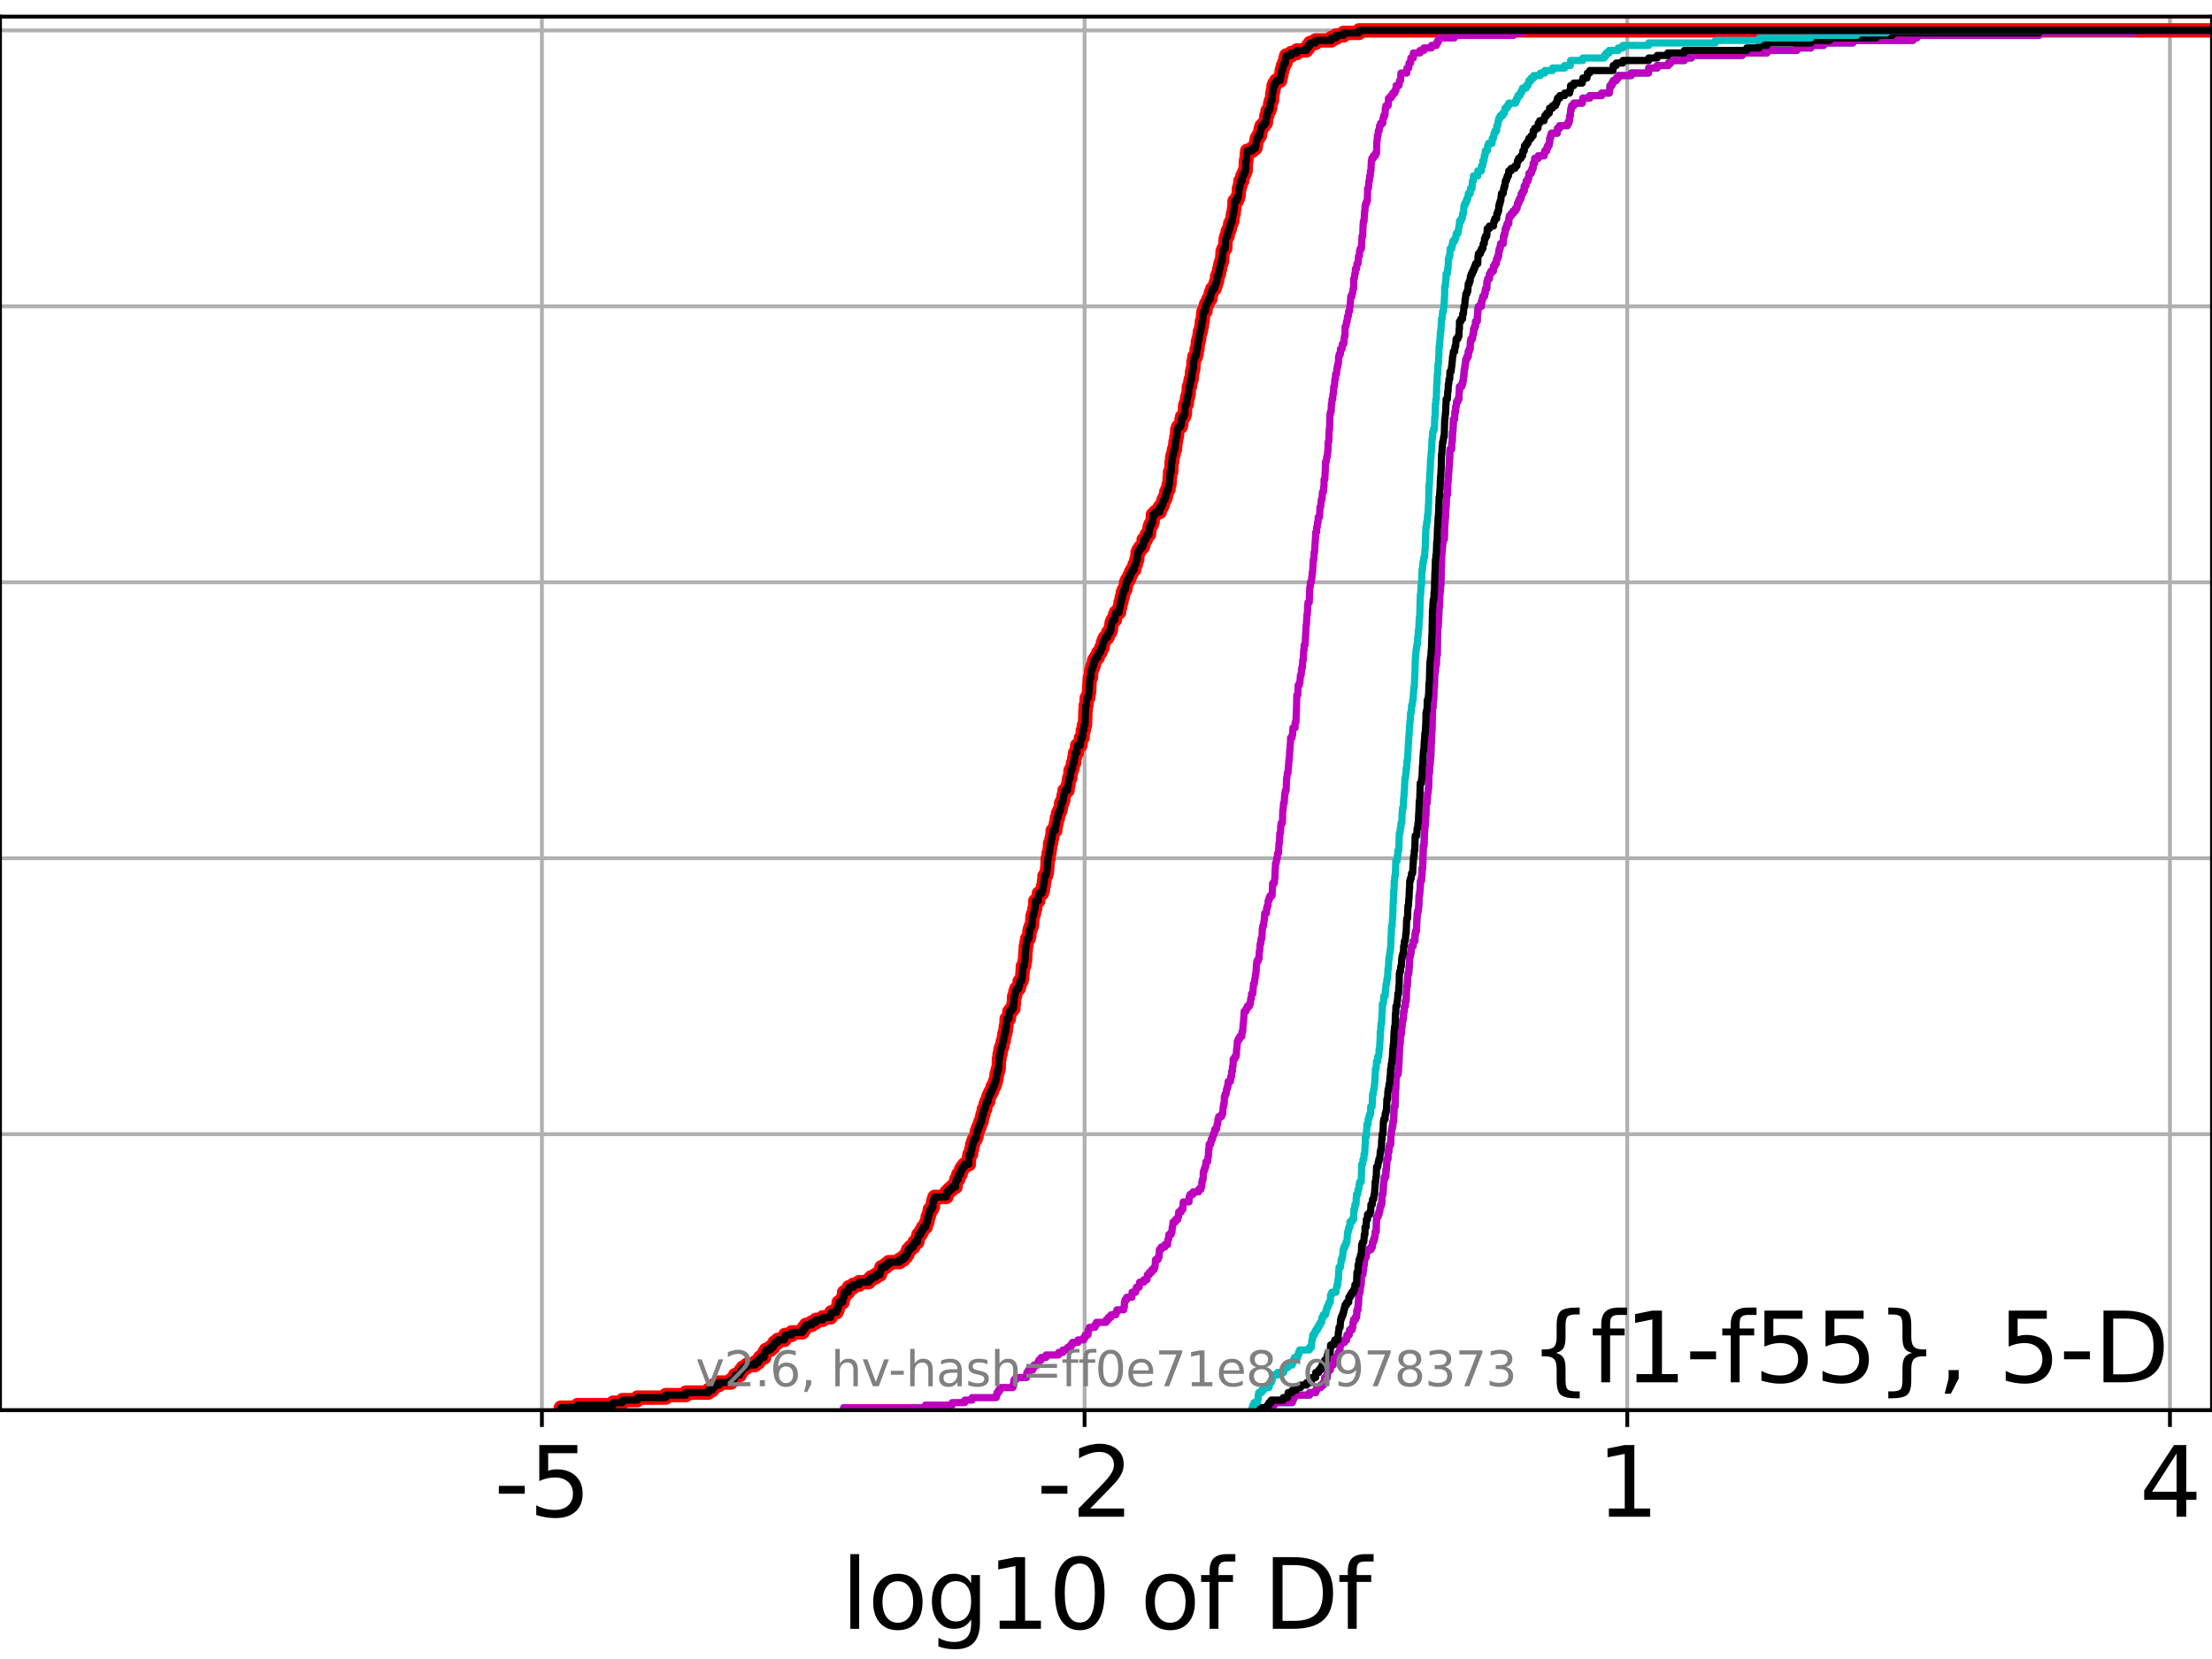 <?xml version="1.0" encoding="utf-8" standalone="no"?>
<!DOCTYPE svg PUBLIC "-//W3C//DTD SVG 1.1//EN"
  "http://www.w3.org/Graphics/SVG/1.1/DTD/svg11.dtd">
<svg xmlns:xlink="http://www.w3.org/1999/xlink" width="460.8pt" height="345.6pt" viewBox="0 0 460.8 345.6" xmlns="http://www.w3.org/2000/svg" version="1.1">
 <defs>
  <style type="text/css">*{stroke-linejoin: round; stroke-linecap: butt}</style>
 </defs>
 <g id="figure_1">
  <g id="patch_1">
   <path d="M 0 345.6 
L 460.8 345.6 
L 460.8 0 
L 0 0 
z
" style="fill: #ffffff"/>
  </g>
  <g id="axes_1">
   <g id="patch_2">
    <path d="M 0 293.76 
L 460.8 293.76 
L 460.8 3.456 
L 0 3.456 
z
" style="fill: #ffffff"/>
   </g>
   <g id="matplotlib.axis_1">
    <g id="xtick_1">
     <g id="line2d_1">
      <path d="M 112.888 293.76 
L 112.888 3.456 
" clip-path="url(#p41243365ce)" style="fill: none; stroke: #b0b0b0; stroke-width: 0.8; stroke-linecap: square"/>
     </g>
     <g id="line2d_2">
      <defs>
       <path id="m8cbb98642a" d="M 0 0 
L 0 3.5 
" style="stroke: #000000; stroke-width: 0.8"/>
      </defs>
      <g>
       <use xlink:href="#m8cbb98642a" x="112.888" y="293.76" style="stroke: #000000; stroke-width: 0.8"/>
      </g>
     </g>
     <g id="text_1">
      <!-- -5 -->
      <g transform="translate(102.917 315.957) scale(0.2 -0.2)">
       <defs>
        <path id="DejaVuSans-2d" d="M 313 2009 
L 1997 2009 
L 1997 1497 
L 313 1497 
L 313 2009 
z
" transform="scale(0.016)"/>
        <path id="DejaVuSans-35" d="M 691 4666 
L 3169 4666 
L 3169 4134 
L 1269 4134 
L 1269 2991 
Q 1406 3038 1543 3061 
Q 1681 3084 1819 3084 
Q 2600 3084 3056 2656 
Q 3513 2228 3513 1497 
Q 3513 744 3044 326 
Q 2575 -91 1722 -91 
Q 1428 -91 1123 -41 
Q 819 9 494 109 
L 494 744 
Q 775 591 1075 516 
Q 1375 441 1709 441 
Q 2250 441 2565 725 
Q 2881 1009 2881 1497 
Q 2881 1984 2565 2268 
Q 2250 2553 1709 2553 
Q 1456 2553 1204 2497 
Q 953 2441 691 2322 
L 691 4666 
z
" transform="scale(0.016)"/>
       </defs>
       <use xlink:href="#DejaVuSans-2d"/>
       <use xlink:href="#DejaVuSans-35" x="36.084"/>
      </g>
     </g>
    </g>
    <g id="xtick_2">
     <g id="line2d_3">
      <path d="M 225.938 293.76 
L 225.938 3.456 
" clip-path="url(#p41243365ce)" style="fill: none; stroke: #b0b0b0; stroke-width: 0.8; stroke-linecap: square"/>
     </g>
     <g id="line2d_4">
      <g>
       <use xlink:href="#m8cbb98642a" x="225.938" y="293.76" style="stroke: #000000; stroke-width: 0.8"/>
      </g>
     </g>
     <g id="text_2">
      <!-- -2 -->
      <g transform="translate(215.968 315.957) scale(0.2 -0.2)">
       <defs>
        <path id="DejaVuSans-32" d="M 1228 531 
L 3431 531 
L 3431 0 
L 469 0 
L 469 531 
Q 828 903 1448 1529 
Q 2069 2156 2228 2338 
Q 2531 2678 2651 2914 
Q 2772 3150 2772 3378 
Q 2772 3750 2511 3984 
Q 2250 4219 1831 4219 
Q 1534 4219 1204 4116 
Q 875 4013 500 3803 
L 500 4441 
Q 881 4594 1212 4672 
Q 1544 4750 1819 4750 
Q 2544 4750 2975 4387 
Q 3406 4025 3406 3419 
Q 3406 3131 3298 2873 
Q 3191 2616 2906 2266 
Q 2828 2175 2409 1742 
Q 1991 1309 1228 531 
z
" transform="scale(0.016)"/>
       </defs>
       <use xlink:href="#DejaVuSans-2d"/>
       <use xlink:href="#DejaVuSans-32" x="36.084"/>
      </g>
     </g>
    </g>
    <g id="xtick_3">
     <g id="line2d_5">
      <path d="M 338.989 293.76 
L 338.989 3.456 
" clip-path="url(#p41243365ce)" style="fill: none; stroke: #b0b0b0; stroke-width: 0.8; stroke-linecap: square"/>
     </g>
     <g id="line2d_6">
      <g>
       <use xlink:href="#m8cbb98642a" x="338.989" y="293.76" style="stroke: #000000; stroke-width: 0.8"/>
      </g>
     </g>
     <g id="text_3">
      <!-- 1 -->
      <g transform="translate(332.626 315.957) scale(0.2 -0.2)">
       <defs>
        <path id="DejaVuSans-31" d="M 794 531 
L 1825 531 
L 1825 4091 
L 703 3866 
L 703 4441 
L 1819 4666 
L 2450 4666 
L 2450 531 
L 3481 531 
L 3481 0 
L 794 0 
L 794 531 
z
" transform="scale(0.016)"/>
       </defs>
       <use xlink:href="#DejaVuSans-31"/>
      </g>
     </g>
    </g>
    <g id="xtick_4">
     <g id="line2d_7">
      <path d="M 452.039 293.76 
L 452.039 3.456 
" clip-path="url(#p41243365ce)" style="fill: none; stroke: #b0b0b0; stroke-width: 0.8; stroke-linecap: square"/>
     </g>
     <g id="line2d_8">
      <g>
       <use xlink:href="#m8cbb98642a" x="452.039" y="293.76" style="stroke: #000000; stroke-width: 0.8"/>
      </g>
     </g>
     <g id="text_4">
      <!-- 4 -->
      <g transform="translate(445.677 315.957) scale(0.2 -0.2)">
       <defs>
        <path id="DejaVuSans-34" d="M 2419 4116 
L 825 1625 
L 2419 1625 
L 2419 4116 
z
M 2253 4666 
L 3047 4666 
L 3047 1625 
L 3713 1625 
L 3713 1100 
L 3047 1100 
L 3047 0 
L 2419 0 
L 2419 1100 
L 313 1100 
L 313 1709 
L 2253 4666 
z
" transform="scale(0.016)"/>
       </defs>
       <use xlink:href="#DejaVuSans-34"/>
      </g>
     </g>
    </g>
    <g id="text_5">
     <!-- log10 of Df -->
     <g transform="translate(175.214 339.313) scale(0.2 -0.2)">
      <defs>
       <path id="DejaVuSans-6c" d="M 603 4863 
L 1178 4863 
L 1178 0 
L 603 0 
L 603 4863 
z
" transform="scale(0.016)"/>
       <path id="DejaVuSans-6f" d="M 1959 3097 
Q 1497 3097 1228 2736 
Q 959 2375 959 1747 
Q 959 1119 1226 758 
Q 1494 397 1959 397 
Q 2419 397 2687 759 
Q 2956 1122 2956 1747 
Q 2956 2369 2687 2733 
Q 2419 3097 1959 3097 
z
M 1959 3584 
Q 2709 3584 3137 3096 
Q 3566 2609 3566 1747 
Q 3566 888 3137 398 
Q 2709 -91 1959 -91 
Q 1206 -91 779 398 
Q 353 888 353 1747 
Q 353 2609 779 3096 
Q 1206 3584 1959 3584 
z
" transform="scale(0.016)"/>
       <path id="DejaVuSans-67" d="M 2906 1791 
Q 2906 2416 2648 2759 
Q 2391 3103 1925 3103 
Q 1463 3103 1205 2759 
Q 947 2416 947 1791 
Q 947 1169 1205 825 
Q 1463 481 1925 481 
Q 2391 481 2648 825 
Q 2906 1169 2906 1791 
z
M 3481 434 
Q 3481 -459 3084 -895 
Q 2688 -1331 1869 -1331 
Q 1566 -1331 1297 -1286 
Q 1028 -1241 775 -1147 
L 775 -588 
Q 1028 -725 1275 -790 
Q 1522 -856 1778 -856 
Q 2344 -856 2625 -561 
Q 2906 -266 2906 331 
L 2906 616 
Q 2728 306 2450 153 
Q 2172 0 1784 0 
Q 1141 0 747 490 
Q 353 981 353 1791 
Q 353 2603 747 3093 
Q 1141 3584 1784 3584 
Q 2172 3584 2450 3431 
Q 2728 3278 2906 2969 
L 2906 3500 
L 3481 3500 
L 3481 434 
z
" transform="scale(0.016)"/>
       <path id="DejaVuSans-30" d="M 2034 4250 
Q 1547 4250 1301 3770 
Q 1056 3291 1056 2328 
Q 1056 1369 1301 889 
Q 1547 409 2034 409 
Q 2525 409 2770 889 
Q 3016 1369 3016 2328 
Q 3016 3291 2770 3770 
Q 2525 4250 2034 4250 
z
M 2034 4750 
Q 2819 4750 3233 4129 
Q 3647 3509 3647 2328 
Q 3647 1150 3233 529 
Q 2819 -91 2034 -91 
Q 1250 -91 836 529 
Q 422 1150 422 2328 
Q 422 3509 836 4129 
Q 1250 4750 2034 4750 
z
" transform="scale(0.016)"/>
       <path id="DejaVuSans-20" transform="scale(0.016)"/>
       <path id="DejaVuSans-66" d="M 2375 4863 
L 2375 4384 
L 1825 4384 
Q 1516 4384 1395 4259 
Q 1275 4134 1275 3809 
L 1275 3500 
L 2222 3500 
L 2222 3053 
L 1275 3053 
L 1275 0 
L 697 0 
L 697 3053 
L 147 3053 
L 147 3500 
L 697 3500 
L 697 3744 
Q 697 4328 969 4595 
Q 1241 4863 1831 4863 
L 2375 4863 
z
" transform="scale(0.016)"/>
       <path id="DejaVuSans-44" d="M 1259 4147 
L 1259 519 
L 2022 519 
Q 2988 519 3436 956 
Q 3884 1394 3884 2338 
Q 3884 3275 3436 3711 
Q 2988 4147 2022 4147 
L 1259 4147 
z
M 628 4666 
L 1925 4666 
Q 3281 4666 3915 4102 
Q 4550 3538 4550 2338 
Q 4550 1131 3912 565 
Q 3275 0 1925 0 
L 628 0 
L 628 4666 
z
" transform="scale(0.016)"/>
      </defs>
      <use xlink:href="#DejaVuSans-6c"/>
      <use xlink:href="#DejaVuSans-6f" x="27.783"/>
      <use xlink:href="#DejaVuSans-67" x="88.965"/>
      <use xlink:href="#DejaVuSans-31" x="152.441"/>
      <use xlink:href="#DejaVuSans-30" x="216.064"/>
      <use xlink:href="#DejaVuSans-20" x="279.688"/>
      <use xlink:href="#DejaVuSans-6f" x="311.475"/>
      <use xlink:href="#DejaVuSans-66" x="372.656"/>
      <use xlink:href="#DejaVuSans-20" x="407.861"/>
      <use xlink:href="#DejaVuSans-44" x="439.648"/>
      <use xlink:href="#DejaVuSans-66" x="516.65"/>
     </g>
    </g>
   </g>
   <g id="matplotlib.axis_2">
    <g id="ytick_1">
     <g id="line2d_9">
      <path d="M 0 293.76 
L 460.8 293.76 
" clip-path="url(#p41243365ce)" style="fill: none; stroke: #b0b0b0; stroke-width: 0.8; stroke-linecap: square"/>
     </g>
     <g id="line2d_10">
      <defs>
       <path id="m89f9131f23" d="M 0 0 
L -3.5 0 
" style="stroke: #000000; stroke-width: 0.8"/>
      </defs>
      <g>
       <use xlink:href="#m89f9131f23" x="0" y="293.76" style="stroke: #000000; stroke-width: 0.8"/>
      </g>
     </g>
    </g>
    <g id="ytick_2">
     <g id="line2d_11">
      <path d="M 0 236.274 
L 460.8 236.274 
" clip-path="url(#p41243365ce)" style="fill: none; stroke: #b0b0b0; stroke-width: 0.8; stroke-linecap: square"/>
     </g>
     <g id="line2d_12">
      <g>
       <use xlink:href="#m89f9131f23" x="0" y="236.274" style="stroke: #000000; stroke-width: 0.8"/>
      </g>
     </g>
    </g>
    <g id="ytick_3">
     <g id="line2d_13">
      <path d="M 0 178.788 
L 460.8 178.788 
" clip-path="url(#p41243365ce)" style="fill: none; stroke: #b0b0b0; stroke-width: 0.8; stroke-linecap: square"/>
     </g>
     <g id="line2d_14">
      <g>
       <use xlink:href="#m89f9131f23" x="0" y="178.788" style="stroke: #000000; stroke-width: 0.8"/>
      </g>
     </g>
    </g>
    <g id="ytick_4">
     <g id="line2d_15">
      <path d="M 0 121.302 
L 460.8 121.302 
" clip-path="url(#p41243365ce)" style="fill: none; stroke: #b0b0b0; stroke-width: 0.8; stroke-linecap: square"/>
     </g>
     <g id="line2d_16">
      <g>
       <use xlink:href="#m89f9131f23" x="0" y="121.302" style="stroke: #000000; stroke-width: 0.8"/>
      </g>
     </g>
    </g>
    <g id="ytick_5">
     <g id="line2d_17">
      <path d="M 0 63.816 
L 460.8 63.816 
" clip-path="url(#p41243365ce)" style="fill: none; stroke: #b0b0b0; stroke-width: 0.8; stroke-linecap: square"/>
     </g>
     <g id="line2d_18">
      <g>
       <use xlink:href="#m89f9131f23" x="0" y="63.816" style="stroke: #000000; stroke-width: 0.8"/>
      </g>
     </g>
    </g>
    <g id="ytick_6">
     <g id="line2d_19">
      <path d="M 0 6.33 
L 460.8 6.33 
" clip-path="url(#p41243365ce)" style="fill: none; stroke: #b0b0b0; stroke-width: 0.8; stroke-linecap: square"/>
     </g>
     <g id="line2d_20">
      <g>
       <use xlink:href="#m89f9131f23" x="0" y="6.33" style="stroke: #000000; stroke-width: 0.8"/>
      </g>
     </g>
    </g>
   </g>
   <g id="line2d_21">
    <path d="M 116.828 293.76 
L 116.828 293.237 
L 120.294 293.237 
L 120.294 292.715 
L 127.753 292.715 
L 127.753 292.192 
L 129.673 292.192 
L 129.673 291.67 
L 132.774 291.67 
L 132.774 291.147 
L 138.705 291.147 
L 138.705 290.624 
L 142.89 290.624 
L 142.89 290.102 
L 147.57 290.102 
L 147.57 289.579 
L 148.399 289.579 
L 148.399 289.057 
L 148.795 289.057 
L 148.795 288.534 
L 149.761 288.534 
L 149.761 288.011 
L 152.264 288.011 
L 152.264 287.489 
L 152.892 287.489 
L 152.892 286.966 
L 153.139 286.966 
L 153.139 286.444 
L 154.103 286.444 
L 154.103 285.921 
L 154.357 285.921 
L 154.357 285.398 
L 154.769 285.398 
L 154.769 284.876 
L 155.535 284.876 
L 155.535 284.353 
L 157.301 284.353 
L 157.301 283.831 
L 157.984 283.831 
L 157.984 283.308 
L 158.327 283.308 
L 158.327 282.785 
L 159.199 282.785 
L 159.228 281.74 
L 159.544 281.74 
L 159.544 281.218 
L 160.459 281.218 
L 160.459 280.695 
L 161.048 280.695 
L 161.048 280.172 
L 161.368 280.172 
L 161.368 279.65 
L 162 279.65 
L 162 279.127 
L 163.393 279.127 
L 163.393 278.605 
L 163.559 278.605 
L 163.559 278.082 
L 164.933 278.082 
L 164.933 277.559 
L 167.153 277.559 
L 167.153 277.037 
L 167.516 277.037 
L 167.516 276.514 
L 167.898 276.514 
L 167.898 275.992 
L 169.13 275.992 
L 169.13 275.469 
L 169.971 275.469 
L 169.971 274.946 
L 171.388 274.946 
L 171.388 274.424 
L 173.03 274.424 
L 173.03 273.901 
L 173.175 273.901 
L 173.175 273.379 
L 174.25 273.379 
L 174.25 272.856 
L 174.481 272.856 
L 174.481 272.333 
L 174.632 272.333 
L 174.726 271.288 
L 175.53 271.288 
L 175.623 270.243 
L 175.828 270.243 
L 175.848 269.198 
L 176.676 269.198 
L 176.676 268.675 
L 176.836 268.675 
L 176.836 268.153 
L 177.78 268.153 
L 177.78 267.63 
L 178.942 267.63 
L 178.942 267.107 
L 180.951 267.107 
L 180.951 266.585 
L 181.499 266.585 
L 181.499 266.062 
L 182.466 266.062 
L 182.466 265.54 
L 183.285 265.54 
L 183.285 265.017 
L 183.463 265.017 
L 183.463 264.494 
L 183.623 264.494 
L 183.623 263.972 
L 184.496 263.972 
L 184.496 263.449 
L 185.131 263.449 
L 185.131 262.927 
L 187.4 262.927 
L 187.4 262.404 
L 188.184 262.404 
L 188.184 261.881 
L 188.675 261.881 
L 188.675 261.359 
L 189.028 261.359 
L 189.028 260.836 
L 189.187 260.836 
L 189.187 260.314 
L 189.648 260.314 
L 189.648 259.791 
L 190.268 259.791 
L 190.268 259.268 
L 190.532 259.268 
L 190.532 258.746 
L 191.108 258.746 
L 191.208 257.701 
L 191.328 257.701 
L 191.328 257.178 
L 191.761 257.178 
L 191.761 256.655 
L 192.039 256.655 
L 192.039 256.133 
L 192.336 256.133 
L 192.336 255.61 
L 192.848 255.61 
L 192.848 255.088 
L 192.964 255.088 
L 192.964 254.565 
L 193.203 254.565 
L 193.241 253.52 
L 193.438 253.52 
L 193.438 252.997 
L 193.597 252.997 
L 193.692 251.952 
L 194.113 251.952 
L 194.113 251.429 
L 194.339 251.429 
L 194.367 250.384 
L 194.5 250.384 
L 194.5 249.862 
L 194.689 249.862 
L 194.689 249.339 
L 197.152 249.339 
L 197.212 248.294 
L 197.722 248.294 
L 197.722 247.771 
L 198.296 247.771 
L 198.296 247.249 
L 199.069 247.249 
L 199.085 246.203 
L 199.208 246.203 
L 199.208 245.681 
L 199.615 245.681 
L 199.634 244.636 
L 200.107 244.636 
L 200.202 243.59 
L 200.509 243.59 
L 200.509 243.068 
L 200.929 243.068 
L 200.929 242.545 
L 201.826 242.545 
L 201.872 240.977 
L 201.957 240.977 
L 201.957 240.455 
L 202.289 240.455 
L 202.326 239.41 
L 202.502 239.41 
L 202.535 238.364 
L 202.73 238.364 
L 202.73 237.842 
L 202.91 237.842 
L 202.91 237.319 
L 203.256 237.319 
L 203.256 236.797 
L 203.431 236.797 
L 203.473 235.751 
L 203.654 235.751 
L 203.654 235.229 
L 203.858 235.229 
L 203.858 234.706 
L 204.079 234.706 
L 204.079 234.184 
L 204.233 234.184 
L 204.233 233.661 
L 204.486 233.661 
L 204.579 232.616 
L 204.707 232.616 
L 204.707 232.093 
L 204.876 232.093 
L 204.95 231.048 
L 205.231 231.048 
L 205.322 230.003 
L 205.488 230.003 
L 205.488 229.48 
L 205.853 229.48 
L 205.896 228.435 
L 206.118 228.435 
L 206.118 227.912 
L 206.377 227.912 
L 206.377 227.39 
L 206.657 227.39 
L 206.657 226.867 
L 206.795 226.867 
L 206.795 226.345 
L 207.102 226.345 
L 207.102 225.822 
L 207.28 225.822 
L 207.28 225.299 
L 207.455 225.299 
L 207.455 224.777 
L 207.582 224.777 
L 207.606 223.732 
L 207.753 223.732 
L 207.753 223.209 
L 207.887 223.209 
L 207.887 222.686 
L 208.046 222.686 
L 208.099 220.596 
L 208.22 220.596 
L 208.241 219.551 
L 208.427 219.551 
L 208.429 218.506 
L 208.624 218.506 
L 208.624 217.983 
L 208.812 217.983 
L 208.902 216.938 
L 209.078 216.938 
L 209.16 215.893 
L 209.223 215.893 
L 209.223 215.37 
L 209.39 215.37 
L 209.39 214.847 
L 209.513 214.847 
L 209.521 213.802 
L 209.654 213.802 
L 209.706 212.234 
L 210.17 212.234 
L 210.279 210.667 
L 210.673 210.667 
L 210.673 210.144 
L 211.11 210.144 
L 211.135 209.099 
L 211.224 209.099 
L 211.264 207.531 
L 211.446 207.531 
L 211.541 206.486 
L 211.728 206.486 
L 211.728 205.963 
L 212.199 205.963 
L 212.199 205.441 
L 212.36 205.441 
L 212.408 204.395 
L 212.799 204.395 
L 212.799 203.873 
L 212.918 203.873 
L 213.028 202.305 
L 213.062 202.305 
L 213.08 201.26 
L 213.347 201.26 
L 213.439 200.215 
L 213.53 200.215 
L 213.627 198.124 
L 213.67 198.124 
L 213.703 197.079 
L 213.792 197.079 
L 213.891 196.034 
L 213.998 196.034 
L 213.998 195.511 
L 214.314 195.511 
L 214.314 194.989 
L 214.428 194.989 
L 214.454 193.944 
L 214.565 193.944 
L 214.565 193.421 
L 214.752 193.421 
L 214.752 192.898 
L 214.97 192.898 
L 215.069 191.331 
L 215.087 191.331 
L 215.087 190.808 
L 215.263 190.808 
L 215.263 190.285 
L 215.407 190.285 
L 215.501 189.24 
L 215.667 189.24 
L 215.679 187.672 
L 216.287 187.672 
L 216.35 186.627 
L 216.414 186.627 
L 216.414 186.105 
L 217.059 186.105 
L 217.059 185.582 
L 217.247 185.582 
L 217.32 184.537 
L 217.422 184.537 
L 217.5 183.492 
L 217.588 183.492 
L 217.591 182.446 
L 217.908 182.446 
L 217.908 181.924 
L 218.055 181.924 
L 218.144 180.879 
L 218.166 180.879 
L 218.27 178.788 
L 218.444 178.788 
L 218.445 177.743 
L 218.607 177.743 
L 218.697 176.698 
L 218.745 176.698 
L 218.764 175.653 
L 218.972 175.653 
L 219.079 174.607 
L 219.172 174.607 
L 219.26 173.562 
L 219.286 173.562 
L 219.286 173.04 
L 219.826 173.04 
L 219.871 171.994 
L 219.979 171.994 
L 219.979 171.472 
L 220.107 171.472 
L 220.155 170.427 
L 220.387 170.427 
L 220.413 169.381 
L 220.663 169.381 
L 220.663 168.859 
L 220.899 168.859 
L 220.899 168.336 
L 221.029 168.336 
L 221.051 167.291 
L 221.316 167.291 
L 221.316 166.768 
L 221.49 166.768 
L 221.564 165.723 
L 221.66 165.723 
L 221.758 164.678 
L 222.38 164.678 
L 222.427 163.633 
L 222.558 163.633 
L 222.646 162.588 
L 222.735 162.588 
L 222.735 162.065 
L 222.968 162.065 
L 223.012 160.497 
L 223.278 160.497 
L 223.278 159.975 
L 223.433 159.975 
L 223.539 158.929 
L 223.767 158.929 
L 223.792 157.884 
L 223.91 157.884 
L 223.958 156.839 
L 224.328 156.839 
L 224.403 155.271 
L 225.076 155.271 
L 225.187 153.703 
L 225.519 153.703 
L 225.578 152.136 
L 225.779 152.136 
L 225.801 151.09 
L 226.024 151.09 
L 226.125 147.955 
L 226.156 147.955 
L 226.186 146.91 
L 226.322 146.91 
L 226.399 145.342 
L 226.701 145.342 
L 226.803 144.297 
L 226.863 144.297 
L 226.973 142.206 
L 226.974 142.206 
L 227.059 141.161 
L 227.261 141.161 
L 227.339 139.593 
L 227.49 139.593 
L 227.49 139.071 
L 227.684 139.071 
L 227.684 138.548 
L 227.866 138.548 
L 227.935 137.503 
L 228.256 137.503 
L 228.256 136.98 
L 228.683 136.98 
L 228.683 136.458 
L 228.807 136.458 
L 228.807 135.935 
L 229.218 135.935 
L 229.218 135.412 
L 229.422 135.412 
L 229.422 134.89 
L 229.708 134.89 
L 229.772 133.845 
L 229.946 133.845 
L 229.946 133.322 
L 230.2 133.322 
L 230.2 132.799 
L 230.72 132.799 
L 230.72 132.277 
L 230.841 132.277 
L 230.841 131.754 
L 231.241 131.754 
L 231.241 131.232 
L 231.426 131.232 
L 231.485 130.186 
L 231.586 130.186 
L 231.586 129.664 
L 231.792 129.664 
L 231.792 129.141 
L 232.255 129.141 
L 232.283 128.096 
L 232.47 128.096 
L 232.47 127.573 
L 233.124 127.573 
L 233.215 126.528 
L 233.349 126.528 
L 233.424 125.483 
L 233.599 125.483 
L 233.674 124.438 
L 233.858 124.438 
L 233.91 123.393 
L 234.122 123.393 
L 234.122 122.87 
L 234.412 122.87 
L 234.412 122.347 
L 234.525 122.347 
L 234.578 121.302 
L 234.8 121.302 
L 234.8 120.78 
L 235.168 120.78 
L 235.168 120.257 
L 235.364 120.257 
L 235.364 119.734 
L 235.591 119.734 
L 235.591 119.212 
L 235.856 119.212 
L 235.856 118.689 
L 236.286 118.689 
L 236.348 117.644 
L 236.599 117.644 
L 236.599 117.121 
L 236.72 117.121 
L 236.72 116.599 
L 236.9 116.599 
L 236.987 115.031 
L 237.213 115.031 
L 237.213 114.508 
L 237.57 114.508 
L 237.57 113.986 
L 238.05 113.986 
L 238.05 113.463 
L 238.226 113.463 
L 238.245 112.418 
L 238.7 112.418 
L 238.7 111.895 
L 238.876 111.895 
L 238.876 111.373 
L 239.354 111.373 
L 239.425 110.328 
L 239.482 110.328 
L 239.482 109.805 
L 239.64 109.805 
L 239.64 109.282 
L 239.94 109.282 
L 239.94 108.76 
L 240.107 108.76 
L 240.177 107.192 
L 240.682 107.192 
L 240.682 106.669 
L 241.592 106.669 
L 241.606 105.624 
L 242.037 105.624 
L 242.037 105.102 
L 242.249 105.102 
L 242.249 104.579 
L 242.407 104.579 
L 242.407 104.056 
L 242.683 104.056 
L 242.683 103.534 
L 242.88 103.534 
L 242.946 102.489 
L 243.157 102.489 
L 243.157 101.966 
L 243.411 101.966 
L 243.468 100.921 
L 243.617 100.921 
L 243.693 99.353 
L 243.746 99.353 
L 243.748 98.308 
L 243.983 98.308 
L 244.077 96.217 
L 244.188 96.217 
L 244.193 95.172 
L 244.326 95.172 
L 244.326 94.65 
L 244.488 94.65 
L 244.566 93.604 
L 244.767 93.604 
L 244.878 92.037 
L 244.961 92.037 
L 245.07 90.991 
L 245.165 90.991 
L 245.247 89.424 
L 245.435 89.424 
L 245.435 88.901 
L 245.959 88.901 
L 245.959 88.378 
L 246.096 88.378 
L 246.14 87.333 
L 246.257 87.333 
L 246.257 86.811 
L 246.662 86.811 
L 246.662 86.288 
L 246.816 86.288 
L 246.871 84.72 
L 246.952 84.72 
L 246.952 84.198 
L 247.234 84.198 
L 247.257 83.152 
L 247.345 83.152 
L 247.345 82.63 
L 247.499 82.63 
L 247.499 82.107 
L 247.626 82.107 
L 247.665 80.539 
L 247.884 80.539 
L 247.966 79.494 
L 248.069 79.494 
L 248.069 78.972 
L 248.256 78.972 
L 248.338 77.404 
L 248.46 77.404 
L 248.46 76.881 
L 248.589 76.881 
L 248.63 75.313 
L 248.734 75.313 
L 248.814 74.268 
L 249.134 74.268 
L 249.134 73.746 
L 249.272 73.746 
L 249.281 72.7 
L 249.455 72.7 
L 249.554 71.133 
L 249.691 71.133 
L 249.691 70.61 
L 249.81 70.61 
L 249.906 69.565 
L 249.969 69.565 
L 249.969 69.042 
L 250.153 69.042 
L 250.259 67.997 
L 250.37 67.997 
L 250.373 66.952 
L 250.539 66.952 
L 250.64 65.384 
L 250.712 65.384 
L 250.712 64.861 
L 251.13 64.861 
L 251.137 63.816 
L 251.263 63.816 
L 251.263 63.294 
L 251.564 63.294 
L 251.564 62.771 
L 251.778 62.771 
L 251.778 62.248 
L 252.161 62.248 
L 252.198 61.203 
L 252.367 61.203 
L 252.367 60.681 
L 252.556 60.681 
L 252.556 60.158 
L 253.012 60.158 
L 253.012 59.635 
L 253.186 59.635 
L 253.186 59.113 
L 253.355 59.113 
L 253.355 58.59 
L 253.534 58.59 
L 253.549 57.545 
L 253.751 57.545 
L 253.751 57.022 
L 253.935 57.022 
L 254.006 55.977 
L 254.171 55.977 
L 254.243 54.932 
L 254.417 54.932 
L 254.417 54.409 
L 254.587 54.409 
L 254.695 52.319 
L 254.891 52.319 
L 254.891 51.796 
L 255.232 51.796 
L 255.335 49.706 
L 255.477 49.706 
L 255.477 49.183 
L 255.744 49.183 
L 255.754 48.138 
L 256.03 48.138 
L 256.03 47.616 
L 256.213 47.616 
L 256.27 46.57 
L 256.522 46.57 
L 256.522 46.048 
L 256.723 46.048 
L 256.801 45.003 
L 256.855 45.003 
L 256.855 44.48 
L 257 44.48 
L 257.068 43.435 
L 257.123 43.435 
L 257.18 41.867 
L 257.647 41.867 
L 257.647 41.344 
L 257.879 41.344 
L 257.879 40.822 
L 258.02 40.822 
L 258.096 39.254 
L 258.241 39.254 
L 258.241 38.731 
L 258.377 38.731 
L 258.406 37.686 
L 258.79 37.686 
L 258.818 36.641 
L 259.055 36.641 
L 259.055 36.118 
L 259.292 36.118 
L 259.292 35.596 
L 259.487 35.596 
L 259.545 33.505 
L 259.644 33.505 
L 259.753 31.938 
L 259.809 31.938 
L 259.809 31.415 
L 260.862 31.415 
L 260.862 30.892 
L 261.523 30.892 
L 261.523 30.37 
L 261.649 30.37 
L 261.714 29.325 
L 261.82 29.325 
L 261.82 28.802 
L 262.116 28.802 
L 262.116 28.279 
L 262.464 28.279 
L 262.552 27.234 
L 262.646 27.234 
L 262.646 26.712 
L 262.824 26.712 
L 262.824 26.189 
L 263.322 26.189 
L 263.322 25.666 
L 263.682 25.666 
L 263.788 24.621 
L 263.808 24.621 
L 263.808 24.099 
L 264.009 24.099 
L 264.057 23.053 
L 264.419 23.053 
L 264.419 22.531 
L 264.585 22.531 
L 264.615 21.486 
L 264.762 21.486 
L 264.762 20.963 
L 264.97 20.963 
L 265.071 19.395 
L 265.157 19.395 
L 265.157 18.873 
L 265.278 18.873 
L 265.311 17.827 
L 265.532 17.827 
L 265.532 17.305 
L 265.866 17.305 
L 265.866 16.782 
L 266.695 16.782 
L 266.804 15.737 
L 266.924 15.737 
L 267.003 14.692 
L 267.152 14.692 
L 267.152 14.169 
L 267.269 14.169 
L 267.269 13.647 
L 267.475 13.647 
L 267.475 13.124 
L 267.778 13.124 
L 267.803 12.079 
L 267.94 12.079 
L 267.94 11.556 
L 268.992 11.556 
L 268.992 11.034 
L 270.171 11.034 
L 270.171 10.511 
L 272.135 10.511 
L 272.135 9.988 
L 272.541 9.988 
L 272.541 9.466 
L 272.926 9.466 
L 272.926 8.943 
L 274.03 8.943 
L 274.03 8.421 
L 277.345 8.421 
L 277.345 7.898 
L 278.344 7.898 
L 278.344 7.375 
L 279.868 7.375 
L 279.868 6.853 
L 283.119 6.853 
L 283.119 6.33 
L 283.119 6.33 
L 460.8 6.33 
L 460.8 6.33 
" clip-path="url(#p41243365ce)" style="fill: none; stroke: #ff0000; stroke-width: 3; stroke-linecap: square"/>
   </g>
   <g id="line2d_22">
    <path d="M 261.937 293.76 
L 261.937 293.237 
L 264.355 293.237 
L 264.355 292.715 
L 265.457 292.715 
L 265.457 292.192 
L 269.196 292.192 
L 269.196 291.67 
L 269.411 291.67 
L 269.411 291.147 
L 269.675 291.147 
L 269.675 290.624 
L 272.811 290.624 
L 272.811 290.102 
L 274.086 290.102 
L 274.086 289.579 
L 274.326 289.579 
L 274.326 289.057 
L 275.142 289.057 
L 275.142 288.534 
L 275.683 288.534 
L 275.683 288.011 
L 275.906 288.011 
L 275.975 286.966 
L 276.492 286.966 
L 276.509 285.921 
L 276.641 285.921 
L 276.641 285.398 
L 277.116 285.398 
L 277.177 284.353 
L 277.711 284.353 
L 277.711 283.831 
L 277.845 283.831 
L 277.845 283.308 
L 278.066 283.308 
L 278.066 282.785 
L 278.718 282.785 
L 278.803 281.74 
L 279.096 281.74 
L 279.176 280.172 
L 279.381 280.172 
L 279.381 279.65 
L 280.065 279.65 
L 280.065 279.127 
L 280.536 279.127 
L 280.611 278.082 
L 281.056 278.082 
L 281.158 277.037 
L 281.652 277.037 
L 281.652 276.514 
L 281.792 276.514 
L 281.888 275.469 
L 281.975 275.469 
L 281.975 274.946 
L 282.337 274.946 
L 282.337 274.424 
L 282.591 274.424 
L 282.684 272.856 
L 282.873 272.856 
L 282.919 271.811 
L 282.984 271.811 
L 283.062 269.72 
L 283.108 269.72 
L 283.108 269.198 
L 283.32 269.198 
L 283.373 268.153 
L 283.434 268.153 
L 283.434 267.63 
L 283.553 267.63 
L 283.6 265.54 
L 283.905 265.54 
L 283.974 264.494 
L 284.061 264.494 
L 284.107 263.449 
L 284.209 263.449 
L 284.228 262.404 
L 284.342 262.404 
L 284.342 261.881 
L 284.604 261.881 
L 284.635 260.836 
L 284.857 260.836 
L 284.857 260.314 
L 285.597 260.314 
L 285.597 259.791 
L 285.873 259.791 
L 285.918 258.746 
L 286.147 258.746 
L 286.147 258.223 
L 286.311 258.223 
L 286.311 257.701 
L 286.429 257.701 
L 286.472 256.655 
L 286.672 256.655 
L 286.775 253.52 
L 287.053 253.52 
L 287.053 252.997 
L 287.257 252.997 
L 287.257 252.475 
L 287.398 252.475 
L 287.497 251.429 
L 287.631 251.429 
L 287.631 250.907 
L 287.825 250.907 
L 287.912 248.816 
L 288.091 248.816 
L 288.196 246.726 
L 288.265 246.726 
L 288.32 245.681 
L 288.406 245.681 
L 288.406 245.158 
L 288.68 245.158 
L 288.727 243.59 
L 288.829 243.59 
L 288.921 241.5 
L 289.119 241.5 
L 289.178 239.932 
L 289.332 239.932 
L 289.37 238.887 
L 289.479 238.887 
L 289.479 238.364 
L 289.692 238.364 
L 289.795 236.274 
L 289.829 236.274 
L 289.921 235.229 
L 290 235.229 
L 290 234.706 
L 290.147 234.706 
L 290.171 233.661 
L 290.308 233.661 
L 290.415 230.525 
L 290.604 230.525 
L 290.708 226.867 
L 290.756 226.867 
L 290.841 224.254 
L 290.968 224.254 
L 290.968 223.732 
L 291.263 223.732 
L 291.351 222.164 
L 291.396 222.164 
L 291.503 219.028 
L 291.531 219.028 
L 291.632 217.46 
L 291.669 217.46 
L 291.758 215.893 
L 291.813 215.893 
L 291.813 215.37 
L 291.934 215.37 
L 292.006 213.802 
L 292.08 213.802 
L 292.12 212.757 
L 292.231 212.757 
L 292.231 212.234 
L 292.351 212.234 
L 292.41 210.667 
L 292.531 210.667 
L 292.574 209.621 
L 292.75 209.621 
L 292.759 208.576 
L 292.912 208.576 
L 293.017 205.963 
L 293.053 205.963 
L 293.053 205.441 
L 293.171 205.441 
L 293.246 203.35 
L 293.3 203.35 
L 293.3 202.828 
L 293.47 202.828 
L 293.569 201.26 
L 293.598 201.26 
L 293.668 199.169 
L 293.811 199.169 
L 293.811 198.647 
L 293.928 198.647 
L 293.976 197.602 
L 294.057 197.602 
L 294.057 197.079 
L 294.38 197.079 
L 294.407 196.034 
L 294.744 196.034 
L 294.8 194.466 
L 294.896 194.466 
L 294.896 193.944 
L 295.074 193.944 
L 295.172 191.331 
L 295.214 191.331 
L 295.222 190.285 
L 295.329 190.285 
L 295.329 189.763 
L 295.453 189.763 
L 295.546 188.718 
L 295.57 188.718 
L 295.617 186.627 
L 295.702 186.627 
L 295.782 185.582 
L 295.825 185.582 
L 295.92 183.492 
L 296.118 183.492 
L 296.164 182.446 
L 296.232 182.446 
L 296.234 180.879 
L 296.377 180.879 
L 296.469 177.22 
L 296.494 177.22 
L 296.505 176.175 
L 296.646 176.175 
L 296.749 173.562 
L 296.758 173.562 
L 296.835 171.994 
L 296.916 171.994 
L 296.993 169.904 
L 297.034 169.904 
L 297.13 167.291 
L 297.296 167.291 
L 297.392 165.201 
L 297.476 165.201 
L 297.57 164.155 
L 297.604 164.155 
L 297.694 161.02 
L 297.762 161.02 
L 297.868 159.452 
L 297.895 159.452 
L 297.984 157.884 
L 298.057 157.884 
L 298.149 154.749 
L 298.202 154.749 
L 298.273 152.136 
L 298.315 152.136 
L 298.417 147.432 
L 298.53 147.432 
L 298.573 145.864 
L 298.662 145.864 
L 298.737 143.251 
L 298.812 143.251 
L 298.892 140.116 
L 299.001 140.116 
L 299.092 138.548 
L 299.211 138.548 
L 299.292 136.458 
L 299.406 136.458 
L 299.499 130.709 
L 299.589 130.709 
L 299.638 129.141 
L 299.702 129.141 
L 299.775 126.528 
L 299.85 126.528 
L 299.956 123.393 
L 300.047 123.393 
L 300.126 121.825 
L 300.173 121.825 
L 300.282 117.121 
L 300.29 117.121 
L 300.362 115.031 
L 300.423 115.031 
L 300.529 113.463 
L 300.536 113.463 
L 300.625 112.418 
L 300.864 112.418 
L 300.96 109.282 
L 301.007 109.282 
L 301.08 107.715 
L 301.128 107.715 
L 301.206 105.624 
L 301.242 105.624 
L 301.336 103.534 
L 301.396 103.534 
L 301.396 103.011 
L 301.534 103.011 
L 301.585 100.398 
L 301.652 100.398 
L 301.704 98.83 
L 301.769 98.83 
L 301.863 97.263 
L 301.888 97.263 
L 301.993 95.172 
L 302.001 95.172 
L 302.053 93.604 
L 302.394 93.604 
L 302.459 92.037 
L 302.52 92.037 
L 302.601 89.946 
L 302.663 89.946 
L 302.763 87.856 
L 302.78 87.856 
L 302.78 87.333 
L 303.013 87.333 
L 303.093 85.765 
L 303.232 85.765 
L 303.236 84.72 
L 303.344 84.72 
L 303.443 83.675 
L 303.701 83.675 
L 303.701 83.152 
L 303.912 83.152 
L 303.966 81.585 
L 304.024 81.585 
L 304.035 80.539 
L 304.493 80.539 
L 304.493 80.017 
L 304.691 80.017 
L 304.691 79.494 
L 304.81 79.494 
L 304.865 78.449 
L 304.94 78.449 
L 305.037 76.881 
L 305.125 76.881 
L 305.219 75.836 
L 305.284 75.836 
L 305.365 74.791 
L 305.586 74.791 
L 305.586 74.268 
L 305.862 74.268 
L 305.864 73.223 
L 306.076 73.223 
L 306.076 72.7 
L 306.25 72.7 
L 306.314 71.133 
L 306.431 71.133 
L 306.431 70.61 
L 306.733 70.61 
L 306.835 69.565 
L 306.972 69.565 
L 306.974 68.52 
L 307.181 68.52 
L 307.181 67.997 
L 307.385 67.997 
L 307.386 66.952 
L 307.735 66.952 
L 307.789 65.384 
L 307.846 65.384 
L 307.861 64.339 
L 307.985 64.339 
L 307.985 63.816 
L 308.605 63.816 
L 308.605 62.771 
L 308.76 62.771 
L 308.76 62.248 
L 308.904 62.248 
L 308.904 61.726 
L 309.254 61.726 
L 309.254 61.203 
L 309.371 61.203 
L 309.445 60.158 
L 309.717 60.158 
L 309.778 58.59 
L 309.92 58.59 
L 309.92 58.068 
L 310.263 58.068 
L 310.296 57.022 
L 310.581 57.022 
L 310.581 56.5 
L 311.081 56.5 
L 311.116 55.455 
L 311.405 55.455 
L 311.405 54.932 
L 311.704 54.932 
L 311.789 53.887 
L 312.017 53.887 
L 312.017 53.364 
L 312.192 53.364 
L 312.221 52.319 
L 312.338 52.319 
L 312.338 51.796 
L 312.5 51.796 
L 312.608 50.751 
L 313.134 50.751 
L 313.229 49.183 
L 313.383 49.183 
L 313.383 48.661 
L 313.516 48.661 
L 313.586 47.616 
L 313.818 47.616 
L 313.818 47.093 
L 313.97 47.093 
L 313.97 46.57 
L 314.3 46.57 
L 314.32 45.525 
L 314.422 45.525 
L 314.422 45.003 
L 314.797 45.003 
L 314.797 44.48 
L 315.224 44.48 
L 315.224 43.957 
L 315.693 43.957 
L 315.693 43.435 
L 316.009 43.435 
L 316.117 42.39 
L 316.344 42.39 
L 316.344 41.867 
L 316.569 41.867 
L 316.569 41.344 
L 316.866 41.344 
L 316.94 40.299 
L 317.249 40.299 
L 317.249 39.777 
L 317.525 39.777 
L 317.533 38.731 
L 317.86 38.731 
L 317.943 37.686 
L 318.304 37.686 
L 318.304 37.164 
L 318.442 37.164 
L 318.512 36.118 
L 318.974 36.118 
L 318.974 35.596 
L 319.169 35.596 
L 319.169 35.073 
L 319.384 35.073 
L 319.398 34.028 
L 319.693 34.028 
L 319.72 32.983 
L 320.449 32.983 
L 320.449 32.46 
L 321.653 32.46 
L 321.653 31.938 
L 321.809 31.938 
L 321.809 31.415 
L 322.201 31.415 
L 322.201 30.892 
L 322.395 30.892 
L 322.395 30.37 
L 322.684 30.37 
L 322.684 29.847 
L 322.801 29.847 
L 322.834 28.802 
L 323.003 28.802 
L 323.003 28.279 
L 323.168 28.279 
L 323.168 27.757 
L 324.403 27.757 
L 324.45 26.712 
L 324.906 26.712 
L 324.906 26.189 
L 326.521 26.189 
L 326.521 25.666 
L 326.819 25.666 
L 326.819 25.144 
L 326.967 25.144 
L 327.009 24.099 
L 327.12 24.099 
L 327.179 23.053 
L 327.27 23.053 
L 327.27 22.531 
L 327.407 22.531 
L 327.407 22.008 
L 327.861 22.008 
L 327.861 21.486 
L 329.615 21.486 
L 329.615 20.963 
L 329.732 20.963 
L 329.732 20.44 
L 331.168 20.44 
L 331.168 19.918 
L 333.64 19.918 
L 333.64 19.395 
L 335.251 19.395 
L 335.358 18.35 
L 335.39 18.35 
L 335.39 17.827 
L 335.766 17.827 
L 335.766 17.305 
L 336.067 17.305 
L 336.067 16.782 
L 336.691 16.782 
L 336.691 16.26 
L 337.119 16.26 
L 337.119 15.737 
L 339.83 15.737 
L 339.83 15.214 
L 343.414 15.214 
L 343.46 14.169 
L 345.214 14.169 
L 345.214 13.647 
L 347.556 13.647 
L 347.556 13.124 
L 348.061 13.124 
L 348.061 12.601 
L 350.872 12.601 
L 350.872 12.079 
L 352.359 12.079 
L 352.359 11.556 
L 362.938 11.556 
L 362.938 11.034 
L 368.091 11.034 
L 368.091 10.511 
L 374.312 10.511 
L 374.312 9.988 
L 377.255 9.988 
L 377.255 9.466 
L 379.897 9.466 
L 379.897 8.943 
L 385.992 8.943 
L 385.992 8.421 
L 398.496 8.421 
L 398.496 7.898 
L 399.327 7.898 
L 399.327 7.375 
L 424.733 7.375 
L 424.733 6.853 
L 444.42 6.853 
L 444.42 6.33 
L 444.42 6.33 
L 460.8 6.33 
L 460.8 6.33 
" clip-path="url(#p41243365ce)" style="fill: none; stroke: #00bfbf; stroke-width: 1.5; stroke-linecap: square"/>
   </g>
   <g id="line2d_23">
    <path d="M 261.937 293.76 
L 261.937 293.237 
L 264.355 293.237 
L 264.355 292.715 
L 265.457 292.715 
L 265.457 292.192 
L 269.196 292.192 
L 269.196 291.67 
L 269.411 291.67 
L 269.411 291.147 
L 269.675 291.147 
L 269.675 290.624 
L 272.811 290.624 
L 272.811 290.102 
L 274.086 290.102 
L 274.086 289.579 
L 274.326 289.579 
L 274.326 289.057 
L 275.142 289.057 
L 275.142 288.534 
L 275.683 288.534 
L 275.683 288.011 
L 275.906 288.011 
L 275.975 286.966 
L 276.492 286.966 
L 276.509 285.921 
L 276.641 285.921 
L 276.641 285.398 
L 277.116 285.398 
L 277.177 284.353 
L 277.711 284.353 
L 277.711 283.831 
L 277.845 283.831 
L 277.845 283.308 
L 278.066 283.308 
L 278.066 282.785 
L 278.718 282.785 
L 278.803 281.74 
L 279.096 281.74 
L 279.176 280.172 
L 279.381 280.172 
L 279.381 279.65 
L 280.065 279.65 
L 280.065 279.127 
L 280.536 279.127 
L 280.611 278.082 
L 281.056 278.082 
L 281.158 277.037 
L 281.652 277.037 
L 281.652 276.514 
L 281.792 276.514 
L 281.888 275.469 
L 281.975 275.469 
L 281.975 274.946 
L 282.337 274.946 
L 282.337 274.424 
L 282.591 274.424 
L 282.684 272.856 
L 282.873 272.856 
L 282.919 271.811 
L 282.984 271.811 
L 283.062 269.72 
L 283.108 269.72 
L 283.108 269.198 
L 283.32 269.198 
L 283.373 268.153 
L 283.434 268.153 
L 283.434 267.63 
L 283.553 267.63 
L 283.6 265.54 
L 283.905 265.54 
L 283.974 264.494 
L 284.061 264.494 
L 284.107 263.449 
L 284.209 263.449 
L 284.228 262.404 
L 284.342 262.404 
L 284.342 261.881 
L 284.604 261.881 
L 284.635 260.836 
L 284.857 260.836 
L 284.857 260.314 
L 285.597 260.314 
L 285.597 259.791 
L 285.873 259.791 
L 285.918 258.746 
L 286.147 258.746 
L 286.147 258.223 
L 286.311 258.223 
L 286.311 257.701 
L 286.429 257.701 
L 286.472 256.655 
L 286.672 256.655 
L 286.775 253.52 
L 287.053 253.52 
L 287.053 252.997 
L 287.257 252.997 
L 287.257 252.475 
L 287.398 252.475 
L 287.497 251.429 
L 287.631 251.429 
L 287.631 250.907 
L 287.825 250.907 
L 287.912 248.816 
L 288.091 248.816 
L 288.196 246.726 
L 288.265 246.726 
L 288.32 245.681 
L 288.406 245.681 
L 288.406 245.158 
L 288.68 245.158 
L 288.727 243.59 
L 288.829 243.59 
L 288.921 241.5 
L 289.119 241.5 
L 289.178 239.932 
L 289.332 239.932 
L 289.37 238.887 
L 289.479 238.887 
L 289.479 238.364 
L 289.692 238.364 
L 289.795 236.274 
L 289.829 236.274 
L 289.921 235.229 
L 290 235.229 
L 290 234.706 
L 290.147 234.706 
L 290.171 233.661 
L 290.308 233.661 
L 290.415 230.525 
L 290.604 230.525 
L 290.708 226.867 
L 290.756 226.867 
L 290.841 224.254 
L 290.968 224.254 
L 290.968 223.732 
L 291.263 223.732 
L 291.351 222.164 
L 291.396 222.164 
L 291.503 219.028 
L 291.531 219.028 
L 291.632 217.46 
L 291.669 217.46 
L 291.758 215.893 
L 291.813 215.893 
L 291.813 215.37 
L 291.934 215.37 
L 292.006 213.802 
L 292.08 213.802 
L 292.12 212.757 
L 292.231 212.757 
L 292.231 212.234 
L 292.351 212.234 
L 292.41 210.667 
L 292.531 210.667 
L 292.574 209.621 
L 292.75 209.621 
L 292.759 208.576 
L 292.912 208.576 
L 293.017 205.963 
L 293.053 205.963 
L 293.053 205.441 
L 293.171 205.441 
L 293.246 203.35 
L 293.3 203.35 
L 293.3 202.828 
L 293.47 202.828 
L 293.569 201.26 
L 293.598 201.26 
L 293.668 199.169 
L 293.811 199.169 
L 293.811 198.647 
L 293.928 198.647 
L 293.976 197.602 
L 294.057 197.602 
L 294.057 197.079 
L 294.38 197.079 
L 294.407 196.034 
L 294.744 196.034 
L 294.8 194.466 
L 294.896 194.466 
L 294.896 193.944 
L 295.074 193.944 
L 295.172 191.331 
L 295.214 191.331 
L 295.222 190.285 
L 295.329 190.285 
L 295.329 189.763 
L 295.453 189.763 
L 295.546 188.718 
L 295.57 188.718 
L 295.617 186.627 
L 295.702 186.627 
L 295.782 185.582 
L 295.825 185.582 
L 295.92 183.492 
L 296.118 183.492 
L 296.164 182.446 
L 296.232 182.446 
L 296.234 180.879 
L 296.377 180.879 
L 296.469 177.22 
L 296.494 177.22 
L 296.505 176.175 
L 296.646 176.175 
L 296.749 173.562 
L 296.758 173.562 
L 296.835 171.994 
L 296.916 171.994 
L 296.993 169.904 
L 297.034 169.904 
L 297.13 167.291 
L 297.296 167.291 
L 297.392 165.201 
L 297.476 165.201 
L 297.57 164.155 
L 297.604 164.155 
L 297.694 161.02 
L 297.762 161.02 
L 297.868 159.452 
L 297.895 159.452 
L 297.984 157.884 
L 298.057 157.884 
L 298.149 154.749 
L 298.202 154.749 
L 298.273 152.136 
L 298.315 152.136 
L 298.417 147.432 
L 298.53 147.432 
L 298.573 145.864 
L 298.662 145.864 
L 298.737 143.251 
L 298.812 143.251 
L 298.892 140.116 
L 299.001 140.116 
L 299.092 138.548 
L 299.211 138.548 
L 299.292 136.458 
L 299.406 136.458 
L 299.499 130.709 
L 299.589 130.709 
L 299.638 129.141 
L 299.702 129.141 
L 299.775 126.528 
L 299.85 126.528 
L 299.956 123.393 
L 300.047 123.393 
L 300.126 121.825 
L 300.173 121.825 
L 300.282 117.121 
L 300.29 117.121 
L 300.362 115.031 
L 300.423 115.031 
L 300.529 113.463 
L 300.536 113.463 
L 300.625 112.418 
L 300.864 112.418 
L 300.96 109.282 
L 301.007 109.282 
L 301.08 107.715 
L 301.128 107.715 
L 301.206 105.624 
L 301.242 105.624 
L 301.336 103.534 
L 301.396 103.534 
L 301.396 103.011 
L 301.534 103.011 
L 301.585 100.398 
L 301.652 100.398 
L 301.704 98.83 
L 301.769 98.83 
L 301.863 97.263 
L 301.888 97.263 
L 301.993 95.172 
L 302.001 95.172 
L 302.053 93.604 
L 302.394 93.604 
L 302.459 92.037 
L 302.52 92.037 
L 302.601 89.946 
L 302.663 89.946 
L 302.763 87.856 
L 302.78 87.856 
L 302.78 87.333 
L 303.013 87.333 
L 303.093 85.765 
L 303.232 85.765 
L 303.236 84.72 
L 303.344 84.72 
L 303.443 83.675 
L 303.701 83.675 
L 303.701 83.152 
L 303.912 83.152 
L 303.966 81.585 
L 304.024 81.585 
L 304.035 80.539 
L 304.493 80.539 
L 304.493 80.017 
L 304.691 80.017 
L 304.691 79.494 
L 304.81 79.494 
L 304.865 78.449 
L 304.94 78.449 
L 305.037 76.881 
L 305.125 76.881 
L 305.219 75.836 
L 305.284 75.836 
L 305.365 74.791 
L 305.586 74.791 
L 305.586 74.268 
L 305.862 74.268 
L 305.864 73.223 
L 306.076 73.223 
L 306.076 72.7 
L 306.25 72.7 
L 306.314 71.133 
L 306.431 71.133 
L 306.431 70.61 
L 306.733 70.61 
L 306.835 69.565 
L 306.972 69.565 
L 306.974 68.52 
L 307.181 68.52 
L 307.181 67.997 
L 307.385 67.997 
L 307.386 66.952 
L 307.735 66.952 
L 307.789 65.384 
L 307.846 65.384 
L 307.861 64.339 
L 307.985 64.339 
L 307.985 63.816 
L 308.605 63.816 
L 308.605 62.771 
L 308.76 62.771 
L 308.76 62.248 
L 308.904 62.248 
L 308.904 61.726 
L 309.254 61.726 
L 309.254 61.203 
L 309.371 61.203 
L 309.445 60.158 
L 309.717 60.158 
L 309.778 58.59 
L 309.92 58.59 
L 309.92 58.068 
L 310.263 58.068 
L 310.296 57.022 
L 310.581 57.022 
L 310.581 56.5 
L 311.081 56.5 
L 311.116 55.455 
L 311.405 55.455 
L 311.405 54.932 
L 311.704 54.932 
L 311.789 53.887 
L 312.017 53.887 
L 312.017 53.364 
L 312.192 53.364 
L 312.221 52.319 
L 312.338 52.319 
L 312.338 51.796 
L 312.5 51.796 
L 312.608 50.751 
L 313.134 50.751 
L 313.229 49.183 
L 313.383 49.183 
L 313.383 48.661 
L 313.516 48.661 
L 313.586 47.616 
L 313.818 47.616 
L 313.818 47.093 
L 313.97 47.093 
L 313.97 46.57 
L 314.3 46.57 
L 314.32 45.525 
L 314.422 45.525 
L 314.422 45.003 
L 314.797 45.003 
L 314.797 44.48 
L 315.224 44.48 
L 315.224 43.957 
L 315.693 43.957 
L 315.693 43.435 
L 316.009 43.435 
L 316.117 42.39 
L 316.344 42.39 
L 316.344 41.867 
L 316.569 41.867 
L 316.569 41.344 
L 316.866 41.344 
L 316.94 40.299 
L 317.249 40.299 
L 317.249 39.777 
L 317.525 39.777 
L 317.533 38.731 
L 317.86 38.731 
L 317.943 37.686 
L 318.304 37.686 
L 318.304 37.164 
L 318.442 37.164 
L 318.512 36.118 
L 318.974 36.118 
L 318.974 35.596 
L 319.169 35.596 
L 319.169 35.073 
L 319.384 35.073 
L 319.398 34.028 
L 319.693 34.028 
L 319.72 32.983 
L 320.449 32.983 
L 320.449 32.46 
L 321.653 32.46 
L 321.653 31.938 
L 321.809 31.938 
L 321.809 31.415 
L 322.201 31.415 
L 322.201 30.892 
L 322.395 30.892 
L 322.395 30.37 
L 322.684 30.37 
L 322.684 29.847 
L 322.801 29.847 
L 322.834 28.802 
L 323.003 28.802 
L 323.003 28.279 
L 323.168 28.279 
L 323.168 27.757 
L 324.403 27.757 
L 324.45 26.712 
L 324.906 26.712 
L 324.906 26.189 
L 326.521 26.189 
L 326.521 25.666 
L 326.819 25.666 
L 326.819 25.144 
L 326.967 25.144 
L 327.009 24.099 
L 327.12 24.099 
L 327.179 23.053 
L 327.27 23.053 
L 327.27 22.531 
L 327.407 22.531 
L 327.407 22.008 
L 327.861 22.008 
L 327.861 21.486 
L 329.615 21.486 
L 329.615 20.963 
L 329.732 20.963 
L 329.732 20.44 
L 331.168 20.44 
L 331.168 19.918 
L 333.64 19.918 
L 333.64 19.395 
L 335.251 19.395 
L 335.358 18.35 
L 335.39 18.35 
L 335.39 17.827 
L 335.766 17.827 
L 335.766 17.305 
L 336.067 17.305 
L 336.067 16.782 
L 336.691 16.782 
L 336.691 16.26 
L 337.119 16.26 
L 337.119 15.737 
L 339.83 15.737 
L 339.83 15.214 
L 343.414 15.214 
L 343.46 14.169 
L 345.214 14.169 
L 345.214 13.647 
L 347.556 13.647 
L 347.556 13.124 
L 348.061 13.124 
L 348.061 12.601 
L 350.872 12.601 
L 350.872 12.079 
L 352.359 12.079 
L 352.359 11.556 
L 362.938 11.556 
L 362.938 11.034 
L 368.091 11.034 
L 368.091 10.511 
L 374.312 10.511 
L 374.312 9.988 
L 377.255 9.988 
L 377.255 9.466 
L 379.897 9.466 
L 379.897 8.943 
L 385.992 8.943 
L 385.992 8.421 
L 398.496 8.421 
L 398.496 7.898 
L 399.327 7.898 
L 399.327 7.375 
L 424.733 7.375 
L 424.733 6.853 
L 444.42 6.853 
L 444.42 6.33 
L 444.42 6.33 
L 460.8 6.33 
L 460.8 6.33 
" clip-path="url(#p41243365ce)" style="fill: none; stroke: #bf00bf; stroke-width: 1.5; stroke-linecap: square"/>
   </g>
   <g id="line2d_24">
    <path d="M 261.937 293.76 
L 261.937 293.237 
L 264.019 293.237 
L 264.019 292.715 
L 264.355 292.715 
L 264.355 292.192 
L 264.822 292.192 
L 264.822 291.67 
L 267.313 291.67 
L 267.313 291.147 
L 268.222 291.147 
L 268.222 290.624 
L 268.351 290.624 
L 268.351 290.102 
L 269.196 290.102 
L 269.196 289.579 
L 269.993 289.579 
L 269.993 289.057 
L 270.934 289.057 
L 270.934 288.534 
L 272.199 288.534 
L 272.199 288.011 
L 273.156 288.011 
L 273.156 287.489 
L 273.321 287.489 
L 273.321 286.966 
L 274.075 286.966 
L 274.086 285.921 
L 274.714 285.921 
L 274.714 285.398 
L 275.142 285.398 
L 275.142 284.876 
L 275.404 284.876 
L 275.404 284.353 
L 275.906 284.353 
L 275.975 283.308 
L 276.405 283.308 
L 276.509 282.263 
L 276.641 282.263 
L 276.641 281.74 
L 277.107 281.74 
L 277.196 280.172 
L 277.845 280.172 
L 277.845 279.65 
L 278.066 279.65 
L 278.066 279.127 
L 278.718 279.127 
L 278.803 277.559 
L 278.871 277.559 
L 278.943 276.514 
L 279.167 276.514 
L 279.266 274.946 
L 279.381 274.946 
L 279.381 274.424 
L 279.589 274.424 
L 279.589 273.901 
L 279.797 273.901 
L 279.797 273.379 
L 279.935 273.379 
L 279.935 272.856 
L 280.065 272.856 
L 280.065 272.333 
L 280.206 272.333 
L 280.206 271.811 
L 280.536 271.811 
L 280.536 271.288 
L 280.954 271.288 
L 280.984 270.243 
L 281.277 270.243 
L 281.277 269.72 
L 281.595 269.72 
L 281.595 269.198 
L 281.975 269.198 
L 281.975 268.675 
L 282.191 268.675 
L 282.256 267.63 
L 282.587 267.63 
L 282.684 265.017 
L 282.895 265.017 
L 282.919 263.449 
L 283.062 263.449 
L 283.12 262.404 
L 283.313 262.404 
L 283.313 261.881 
L 283.434 261.881 
L 283.434 261.359 
L 283.59 261.359 
L 283.658 259.268 
L 283.858 259.268 
L 283.858 258.746 
L 284.107 258.746 
L 284.209 257.178 
L 284.342 257.178 
L 284.368 255.61 
L 284.604 255.61 
L 284.635 254.042 
L 284.877 254.042 
L 284.881 252.997 
L 285.355 252.997 
L 285.355 252.475 
L 285.532 252.475 
L 285.597 250.907 
L 285.873 250.907 
L 285.918 249.862 
L 286.147 249.862 
L 286.246 248.816 
L 286.324 248.816 
L 286.429 247.249 
L 286.449 247.249 
L 286.472 246.203 
L 286.581 246.203 
L 286.638 245.158 
L 286.711 245.158 
L 286.76 243.068 
L 287.017 243.068 
L 287.124 242.023 
L 287.239 242.023 
L 287.239 241.5 
L 287.398 241.5 
L 287.497 240.455 
L 287.515 240.455 
L 287.515 239.932 
L 287.631 239.932 
L 287.631 239.41 
L 287.764 239.41 
L 287.836 237.319 
L 287.907 237.319 
L 287.912 236.274 
L 288.091 236.274 
L 288.189 233.661 
L 288.265 233.661 
L 288.265 233.138 
L 288.542 233.138 
L 288.548 232.093 
L 288.68 232.093 
L 288.68 231.571 
L 288.811 231.571 
L 288.921 228.958 
L 289.063 228.958 
L 289.12 227.39 
L 289.178 227.39 
L 289.178 226.867 
L 289.297 226.867 
L 289.37 225.822 
L 289.479 225.822 
L 289.572 224.254 
L 289.638 224.254 
L 289.681 222.686 
L 289.795 222.686 
L 289.829 221.641 
L 289.921 221.641 
L 289.997 220.596 
L 290.045 220.596 
L 290.153 218.506 
L 290.171 218.506 
L 290.264 217.46 
L 290.308 217.46 
L 290.415 214.847 
L 290.45 214.847 
L 290.529 213.802 
L 290.628 213.802 
L 290.687 211.189 
L 290.756 211.189 
L 290.802 209.621 
L 290.968 209.621 
L 291.062 208.576 
L 291.084 208.576 
L 291.194 207.531 
L 291.201 207.531 
L 291.201 207.008 
L 291.345 207.008 
L 291.396 205.441 
L 291.478 205.441 
L 291.502 202.828 
L 291.601 202.828 
L 291.601 202.305 
L 291.758 202.305 
L 291.813 201.26 
L 291.934 201.26 
L 292.006 199.692 
L 292.08 199.692 
L 292.08 199.169 
L 292.222 199.169 
L 292.222 198.647 
L 292.351 198.647 
L 292.41 197.079 
L 292.531 197.079 
L 292.574 196.034 
L 292.75 196.034 
L 292.857 194.466 
L 292.934 194.466 
L 293.017 191.853 
L 293.053 191.853 
L 293.053 191.331 
L 293.215 191.331 
L 293.3 188.718 
L 293.404 188.718 
L 293.486 187.15 
L 293.525 187.15 
L 293.605 185.059 
L 293.655 185.059 
L 293.668 183.492 
L 293.811 183.492 
L 293.811 182.969 
L 293.976 182.969 
L 294.057 181.924 
L 294.273 181.924 
L 294.38 179.833 
L 294.407 179.833 
L 294.489 178.266 
L 294.601 178.266 
L 294.617 177.22 
L 294.724 177.22 
L 294.808 174.085 
L 295.13 174.085 
L 295.222 172.517 
L 295.329 172.517 
L 295.392 171.472 
L 295.453 171.472 
L 295.552 169.381 
L 295.57 169.381 
L 295.667 166.768 
L 295.757 166.768 
L 295.864 163.11 
L 296.118 163.11 
L 296.164 162.065 
L 296.232 162.065 
L 296.332 159.452 
L 296.377 159.452 
L 296.465 157.362 
L 296.494 157.362 
L 296.542 156.316 
L 296.608 156.316 
L 296.712 154.226 
L 296.749 154.226 
L 296.835 152.658 
L 296.916 152.658 
L 297.022 150.568 
L 297.034 150.568 
L 297.057 148.477 
L 297.173 148.477 
L 297.173 147.955 
L 297.296 147.955 
L 297.322 145.864 
L 297.476 145.864 
L 297.57 144.819 
L 297.604 144.819 
L 297.694 142.206 
L 297.762 142.206 
L 297.868 138.025 
L 297.915 138.025 
L 297.997 136.98 
L 298.07 136.98 
L 298.149 135.412 
L 298.195 135.412 
L 298.273 132.277 
L 298.315 132.277 
L 298.417 127.051 
L 298.454 127.051 
L 298.53 125.483 
L 298.573 125.483 
L 298.573 124.96 
L 298.69 124.96 
L 298.743 123.393 
L 298.812 123.393 
L 298.919 119.212 
L 298.949 119.212 
L 299.025 116.599 
L 299.092 116.599 
L 299.125 115.554 
L 299.211 115.554 
L 299.292 112.941 
L 299.364 112.941 
L 299.462 109.805 
L 299.499 109.805 
L 299.589 107.715 
L 299.638 107.715 
L 299.743 105.102 
L 299.751 105.102 
L 299.796 103.534 
L 299.879 103.534 
L 299.964 101.966 
L 300.002 101.966 
L 300.08 99.353 
L 300.126 99.353 
L 300.232 97.263 
L 300.242 97.263 
L 300.29 94.65 
L 300.362 94.65 
L 300.423 93.082 
L 300.478 93.082 
L 300.529 92.037 
L 300.643 92.037 
L 300.736 90.991 
L 300.855 90.991 
L 300.959 87.333 
L 301.007 87.333 
L 301.08 86.288 
L 301.128 86.288 
L 301.22 84.198 
L 301.242 84.198 
L 301.245 83.152 
L 301.513 83.152 
L 301.585 81.585 
L 301.652 81.585 
L 301.72 80.017 
L 301.802 80.017 
L 301.863 78.972 
L 302.001 78.972 
L 302.053 77.404 
L 302.295 77.404 
L 302.394 76.359 
L 302.426 76.359 
L 302.52 75.313 
L 302.539 75.313 
L 302.601 74.268 
L 302.663 74.268 
L 302.763 73.223 
L 303.042 73.223 
L 303.093 72.178 
L 303.236 72.178 
L 303.344 70.61 
L 303.701 70.61 
L 303.701 70.087 
L 303.912 70.087 
L 303.966 68.52 
L 304.024 68.52 
L 304.035 66.952 
L 304.328 66.952 
L 304.328 66.429 
L 304.691 66.429 
L 304.697 65.384 
L 304.864 65.384 
L 304.962 63.816 
L 305.125 63.816 
L 305.219 62.248 
L 305.284 62.248 
L 305.365 61.203 
L 305.586 61.203 
L 305.586 60.681 
L 305.769 60.681 
L 305.862 59.113 
L 306.076 59.113 
L 306.076 58.59 
L 306.25 58.59 
L 306.314 57.545 
L 306.489 57.545 
L 306.489 57.022 
L 306.733 57.022 
L 306.733 56.5 
L 306.974 56.5 
L 306.974 55.977 
L 307.189 55.977 
L 307.189 55.455 
L 307.386 55.455 
L 307.386 54.932 
L 307.846 54.932 
L 307.892 53.364 
L 307.985 53.364 
L 307.985 52.842 
L 308.389 52.842 
L 308.389 52.319 
L 308.605 52.319 
L 308.605 51.796 
L 308.904 51.796 
L 308.994 50.751 
L 309.199 50.751 
L 309.254 49.706 
L 309.445 49.706 
L 309.445 49.183 
L 309.724 49.183 
L 309.83 47.616 
L 310.263 47.616 
L 310.263 47.093 
L 311.116 47.093 
L 311.195 46.048 
L 311.405 46.048 
L 311.405 45.525 
L 311.789 45.525 
L 311.814 44.48 
L 312.017 44.48 
L 312.017 43.957 
L 312.192 43.957 
L 312.221 42.912 
L 312.338 42.912 
L 312.338 42.39 
L 312.5 42.39 
L 312.5 41.867 
L 312.636 41.867 
L 312.727 40.822 
L 312.783 40.822 
L 312.783 40.299 
L 313.151 40.299 
L 313.229 39.254 
L 313.383 39.254 
L 313.383 38.731 
L 313.516 38.731 
L 313.586 37.686 
L 313.818 37.686 
L 313.818 37.164 
L 313.985 37.164 
L 313.985 36.641 
L 314.243 36.641 
L 314.3 35.596 
L 314.797 35.596 
L 314.797 35.073 
L 315.6 35.073 
L 315.6 34.551 
L 316.009 34.551 
L 316.117 33.505 
L 316.344 33.505 
L 316.344 32.983 
L 316.866 32.983 
L 316.866 32.46 
L 317.183 32.46 
L 317.249 31.415 
L 317.533 31.415 
L 317.569 30.37 
L 317.943 30.37 
L 317.943 29.847 
L 318.304 29.847 
L 318.304 29.325 
L 318.512 29.325 
L 318.512 28.802 
L 318.974 28.802 
L 318.974 28.279 
L 319.384 28.279 
L 319.398 27.234 
L 319.72 27.234 
L 319.72 26.712 
L 320.384 26.712 
L 320.449 25.666 
L 320.756 25.666 
L 320.756 25.144 
L 321.653 25.144 
L 321.653 24.621 
L 321.809 24.621 
L 321.809 24.099 
L 322.201 24.099 
L 322.201 23.576 
L 322.743 23.576 
L 322.801 22.531 
L 323.421 22.531 
L 323.421 22.008 
L 324.049 22.008 
L 324.049 21.486 
L 324.307 21.486 
L 324.307 20.963 
L 324.45 20.963 
L 324.45 20.44 
L 324.949 20.44 
L 324.949 19.918 
L 325.929 19.918 
L 325.929 19.395 
L 326.967 19.395 
L 326.967 18.873 
L 327.12 18.873 
L 327.179 17.827 
L 327.861 17.827 
L 327.861 17.305 
L 329.615 17.305 
L 329.615 16.782 
L 329.732 16.782 
L 329.732 16.26 
L 330.589 16.26 
L 330.688 15.214 
L 331.168 15.214 
L 331.168 14.692 
L 336.018 14.692 
L 336.067 13.647 
L 336.691 13.647 
L 336.691 13.124 
L 338.059 13.124 
L 338.059 12.601 
L 343.46 12.601 
L 343.46 12.079 
L 345.214 12.079 
L 345.214 11.556 
L 347.438 11.556 
L 347.438 11.034 
L 350.872 11.034 
L 350.872 10.511 
L 363.877 10.511 
L 363.877 9.988 
L 366.515 9.988 
L 366.515 9.466 
L 368.091 9.466 
L 368.091 8.943 
L 377.255 8.943 
L 377.255 8.421 
L 381.174 8.421 
L 381.174 7.898 
L 390.859 7.898 
L 390.859 7.375 
L 394.191 7.375 
L 394.191 6.853 
L 424.733 6.853 
L 424.733 6.33 
L 424.733 6.33 
L 460.8 6.33 
L 460.8 6.33 
" clip-path="url(#p41243365ce)" style="fill: none; stroke: #000000; stroke-width: 1.5; stroke-linecap: square"/>
   </g>
   <g id="line2d_25">
    <path d="M 260.815 293.76 
L 260.815 293.237 
L 261.003 293.237 
L 261.003 292.715 
L 261.236 292.715 
L 261.236 292.192 
L 261.937 292.192 
L 261.937 291.67 
L 262.079 291.67 
L 262.113 290.624 
L 262.204 290.624 
L 262.204 290.102 
L 262.8 290.102 
L 262.8 289.579 
L 263.289 289.579 
L 263.289 289.057 
L 264.355 289.057 
L 264.355 288.534 
L 264.493 288.534 
L 264.493 288.011 
L 264.836 288.011 
L 264.836 287.489 
L 265.044 287.489 
L 265.069 286.444 
L 266.111 286.444 
L 266.111 285.921 
L 267.43 285.921 
L 267.43 285.398 
L 267.622 285.398 
L 267.622 284.876 
L 268.295 284.876 
L 268.295 284.353 
L 269.196 284.353 
L 269.196 283.831 
L 269.427 283.831 
L 269.427 283.308 
L 269.67 283.308 
L 269.67 282.785 
L 270.347 282.785 
L 270.347 282.263 
L 270.504 282.263 
L 270.504 281.74 
L 270.737 281.74 
L 270.737 281.218 
L 272.749 281.218 
L 272.749 280.695 
L 273.185 280.695 
L 273.292 279.127 
L 273.401 279.127 
L 273.468 278.082 
L 273.824 278.082 
L 273.824 277.559 
L 274.086 277.559 
L 274.086 277.037 
L 274.433 277.037 
L 274.433 276.514 
L 274.714 276.514 
L 274.714 275.992 
L 275.051 275.992 
L 275.051 275.469 
L 275.331 275.469 
L 275.395 274.424 
L 275.649 274.424 
L 275.649 273.901 
L 276.113 273.901 
L 276.113 273.379 
L 276.257 273.379 
L 276.257 272.856 
L 276.405 272.856 
L 276.405 272.333 
L 276.641 272.333 
L 276.641 271.811 
L 276.856 271.811 
L 276.856 271.288 
L 277.107 271.288 
L 277.196 269.72 
L 277.433 269.72 
L 277.433 269.198 
L 278.309 269.198 
L 278.419 268.153 
L 278.514 268.153 
L 278.514 267.63 
L 278.676 267.63 
L 278.718 266.585 
L 278.803 266.585 
L 278.895 264.494 
L 278.943 264.494 
L 278.943 263.972 
L 279.257 263.972 
L 279.35 262.927 
L 279.387 262.927 
L 279.387 262.404 
L 279.576 262.404 
L 279.576 261.881 
L 279.694 261.881 
L 279.797 260.314 
L 279.935 260.314 
L 279.935 259.791 
L 280.206 259.791 
L 280.206 259.268 
L 280.412 259.268 
L 280.412 258.746 
L 280.587 258.746 
L 280.685 257.178 
L 280.726 257.178 
L 280.726 256.655 
L 280.871 256.655 
L 280.871 256.133 
L 280.984 256.133 
L 280.984 255.61 
L 281.208 255.61 
L 281.218 254.565 
L 281.633 254.565 
L 281.633 254.042 
L 281.989 254.042 
L 282.048 251.952 
L 282.191 251.952 
L 282.256 250.907 
L 282.479 250.907 
L 282.548 249.339 
L 282.591 249.339 
L 282.591 248.816 
L 282.829 248.816 
L 282.919 247.771 
L 283.062 247.771 
L 283.12 246.726 
L 283.249 246.726 
L 283.249 246.203 
L 283.566 246.203 
L 283.664 242.545 
L 283.858 242.545 
L 283.947 241.5 
L 284.139 241.5 
L 284.141 240.455 
L 284.278 240.455 
L 284.377 238.364 
L 284.426 238.364 
L 284.435 236.797 
L 284.6 236.797 
L 284.705 235.229 
L 284.751 235.229 
L 284.762 234.184 
L 285.002 234.184 
L 285.005 233.138 
L 285.172 233.138 
L 285.172 232.616 
L 285.305 232.616 
L 285.305 232.093 
L 285.515 232.093 
L 285.538 230.525 
L 285.84 230.525 
L 285.933 227.912 
L 286.068 227.912 
L 286.147 226.867 
L 286.246 226.867 
L 286.325 225.822 
L 286.382 225.822 
L 286.474 223.732 
L 286.497 223.732 
L 286.526 222.686 
L 286.669 222.686 
L 286.743 221.119 
L 287.008 221.119 
L 287.017 220.073 
L 287.236 220.073 
L 287.304 218.506 
L 287.388 218.506 
L 287.497 216.415 
L 287.513 216.415 
L 287.542 214.847 
L 287.627 214.847 
L 287.678 213.28 
L 287.805 213.28 
L 287.907 210.667 
L 287.962 210.667 
L 287.981 209.099 
L 288.181 209.099 
L 288.265 207.531 
L 288.542 207.531 
L 288.638 205.963 
L 288.673 205.963 
L 288.756 204.918 
L 288.862 204.918 
L 288.921 203.873 
L 289.063 203.873 
L 289.143 201.782 
L 289.219 201.782 
L 289.327 199.692 
L 289.391 199.692 
L 289.485 198.647 
L 289.546 198.647 
L 289.638 197.602 
L 289.695 197.602 
L 289.795 194.989 
L 289.825 194.989 
L 289.873 192.898 
L 289.997 192.898 
L 290.075 191.331 
L 290.122 191.331 
L 290.221 188.195 
L 290.257 188.195 
L 290.324 185.582 
L 290.393 185.582 
L 290.458 183.492 
L 290.524 183.492 
L 290.566 182.446 
L 290.672 182.446 
L 290.767 179.311 
L 291.062 179.311 
L 291.083 178.266 
L 291.19 178.266 
L 291.208 177.22 
L 291.379 177.22 
L 291.488 174.085 
L 291.502 174.085 
L 291.502 173.562 
L 291.64 173.562 
L 291.722 172.517 
L 291.813 172.517 
L 291.86 171.472 
L 292.006 171.472 
L 292.093 169.381 
L 292.122 169.381 
L 292.162 168.336 
L 292.322 168.336 
L 292.41 166.246 
L 292.438 166.246 
L 292.543 164.678 
L 292.565 164.678 
L 292.672 162.065 
L 292.778 162.065 
L 292.858 161.02 
L 292.934 161.02 
L 292.938 159.975 
L 293.053 159.975 
L 293.111 158.407 
L 293.188 158.407 
L 293.298 156.839 
L 293.3 156.839 
L 293.407 154.749 
L 293.412 154.749 
L 293.515 153.181 
L 293.542 153.181 
L 293.652 151.09 
L 293.662 151.09 
L 293.755 150.045 
L 293.794 150.045 
L 293.846 148.477 
L 294.012 148.477 
L 294.057 146.91 
L 294.202 146.91 
L 294.287 145.864 
L 294.361 145.864 
L 294.447 144.297 
L 294.482 144.297 
L 294.514 143.251 
L 294.617 143.251 
L 294.724 140.638 
L 294.744 140.638 
L 294.846 136.98 
L 294.892 136.98 
L 294.996 135.412 
L 295.049 135.412 
L 295.135 134.367 
L 295.25 134.367 
L 295.329 132.799 
L 295.405 132.799 
L 295.464 131.232 
L 295.56 131.232 
L 295.66 128.619 
L 295.757 128.619 
L 295.864 123.915 
L 295.942 123.915 
L 296.041 121.825 
L 296.132 121.825 
L 296.232 118.689 
L 296.311 118.689 
L 296.393 117.644 
L 296.43 117.644 
L 296.43 117.121 
L 296.542 117.121 
L 296.614 116.076 
L 296.763 116.076 
L 296.835 114.508 
L 296.886 114.508 
L 296.979 111.373 
L 296.998 111.373 
L 297.045 109.805 
L 297.173 109.805 
L 297.198 108.76 
L 297.322 108.76 
L 297.386 107.192 
L 297.476 107.192 
L 297.57 105.102 
L 297.604 105.102 
L 297.694 100.921 
L 297.779 100.921 
L 297.868 98.308 
L 297.915 98.308 
L 298.008 95.695 
L 298.062 95.695 
L 298.15 94.127 
L 298.21 94.127 
L 298.315 91.514 
L 298.387 91.514 
L 298.454 89.946 
L 298.604 89.946 
L 298.604 89.424 
L 298.812 89.424 
L 298.892 86.811 
L 298.963 86.811 
L 299.009 84.198 
L 299.092 84.198 
L 299.125 83.152 
L 299.211 83.152 
L 299.305 80.017 
L 299.349 80.017 
L 299.414 77.926 
L 299.499 77.926 
L 299.57 75.836 
L 299.638 75.836 
L 299.716 74.268 
L 299.751 74.268 
L 299.796 72.178 
L 299.87 72.178 
L 299.964 70.61 
L 300.002 70.61 
L 300.059 69.042 
L 300.163 69.042 
L 300.269 66.952 
L 300.29 66.952 
L 300.29 66.429 
L 300.413 66.429 
L 300.478 65.384 
L 300.529 65.384 
L 300.529 64.861 
L 300.707 64.861 
L 300.736 63.816 
L 300.818 63.816 
L 300.914 61.726 
L 300.944 61.726 
L 300.959 59.635 
L 301.08 59.635 
L 301.167 58.59 
L 301.206 58.59 
L 301.245 57.022 
L 301.5 57.022 
L 301.585 55.977 
L 301.652 55.977 
L 301.732 53.887 
L 301.873 53.887 
L 301.873 53.364 
L 302.024 53.364 
L 302.093 51.796 
L 302.426 51.796 
L 302.426 51.274 
L 302.539 51.274 
L 302.539 50.751 
L 302.661 50.751 
L 302.661 50.229 
L 303.042 50.229 
L 303.042 49.706 
L 303.236 49.706 
L 303.344 48.661 
L 303.707 48.661 
L 303.707 48.138 
L 303.821 48.138 
L 303.915 47.093 
L 304.031 47.093 
L 304.035 46.048 
L 304.391 46.048 
L 304.391 45.525 
L 304.621 45.525 
L 304.691 44.48 
L 304.864 44.48 
L 304.953 42.912 
L 305.125 42.912 
L 305.125 42.39 
L 305.377 42.39 
L 305.377 41.867 
L 305.586 41.867 
L 305.586 41.344 
L 305.786 41.344 
L 305.875 40.299 
L 306.286 40.299 
L 306.314 39.254 
L 306.656 39.254 
L 306.733 37.686 
L 306.92 37.686 
L 306.945 36.641 
L 307.846 36.641 
L 307.849 35.596 
L 308.605 35.596 
L 308.616 34.551 
L 308.89 34.551 
L 308.904 33.505 
L 309.146 33.505 
L 309.199 32.46 
L 309.367 32.46 
L 309.411 31.415 
L 309.83 31.415 
L 309.905 30.37 
L 310.089 30.37 
L 310.089 29.847 
L 310.826 29.847 
L 310.882 28.802 
L 311.116 28.802 
L 311.223 27.757 
L 311.448 27.757 
L 311.448 27.234 
L 311.783 27.234 
L 311.814 26.189 
L 311.993 26.189 
L 312.099 25.144 
L 312.221 25.144 
L 312.221 24.621 
L 312.5 24.621 
L 312.5 24.099 
L 313.043 24.099 
L 313.043 23.576 
L 313.403 23.576 
L 313.513 22.531 
L 313.985 22.531 
L 313.985 22.008 
L 314.3 22.008 
L 314.3 21.486 
L 315.722 21.486 
L 315.722 20.963 
L 315.989 20.963 
L 315.989 20.44 
L 316.196 20.44 
L 316.196 19.918 
L 316.644 19.918 
L 316.644 19.395 
L 316.919 19.395 
L 316.919 18.873 
L 317.183 18.873 
L 317.183 18.35 
L 317.943 18.35 
L 317.943 17.827 
L 318.304 17.827 
L 318.304 17.305 
L 318.512 17.305 
L 318.512 16.782 
L 318.974 16.782 
L 318.974 16.26 
L 319.487 16.26 
L 319.487 15.737 
L 320.886 15.737 
L 320.886 15.214 
L 321.801 15.214 
L 321.801 14.692 
L 323.421 14.692 
L 323.421 14.169 
L 325.929 14.169 
L 325.929 13.647 
L 327.12 13.647 
L 327.179 12.601 
L 329.732 12.601 
L 329.732 12.079 
L 334.2 12.079 
L 334.2 11.556 
L 334.588 11.556 
L 334.588 11.034 
L 335.216 11.034 
L 335.216 10.511 
L 337.108 10.511 
L 337.108 9.988 
L 338.059 9.988 
L 338.059 9.466 
L 343.46 9.466 
L 343.46 8.943 
L 357.337 8.943 
L 357.337 8.421 
L 366.515 8.421 
L 366.515 7.898 
L 377.255 7.898 
L 377.255 7.375 
L 386.832 7.375 
L 386.832 6.853 
L 393.018 6.853 
L 393.018 6.33 
L 393.018 6.33 
L 460.8 6.33 
L 460.8 6.33 
" clip-path="url(#p41243365ce)" style="fill: none; stroke: #00bfbf; stroke-width: 1.5; stroke-linecap: square"/>
   </g>
   <g id="line2d_26">
    <path d="M 175.74 293.76 
L 175.74 293.237 
L 192.781 293.237 
L 192.781 292.715 
L 198.358 292.715 
L 198.358 292.192 
L 200.979 292.192 
L 200.979 291.67 
L 202.499 291.67 
L 202.499 291.147 
L 207.533 291.147 
L 207.533 290.624 
L 207.697 290.624 
L 207.697 290.102 
L 208.013 290.102 
L 208.013 289.579 
L 208.381 289.579 
L 208.381 289.057 
L 211.005 289.057 
L 211.005 288.534 
L 211.179 288.534 
L 211.212 287.489 
L 211.597 287.489 
L 211.597 286.966 
L 213.855 286.966 
L 213.908 285.921 
L 214.215 285.921 
L 214.215 285.398 
L 215.131 285.398 
L 215.131 284.876 
L 215.428 284.876 
L 215.428 284.353 
L 216.174 284.353 
L 216.174 283.831 
L 216.413 283.831 
L 216.413 283.308 
L 216.904 283.308 
L 216.904 282.785 
L 217.907 282.785 
L 217.907 282.263 
L 220.525 282.263 
L 220.525 281.74 
L 221.43 281.74 
L 221.43 281.218 
L 222.395 281.218 
L 222.395 280.695 
L 223.008 280.695 
L 223.008 280.172 
L 223.409 280.172 
L 223.409 279.65 
L 224.558 279.65 
L 224.558 279.127 
L 225.769 279.127 
L 225.769 278.605 
L 226.092 278.605 
L 226.092 278.082 
L 226.65 278.082 
L 226.689 277.037 
L 226.908 277.037 
L 226.908 276.514 
L 228.081 276.514 
L 228.081 275.992 
L 228.411 275.992 
L 228.411 275.469 
L 230.432 275.469 
L 230.432 274.946 
L 230.893 274.946 
L 230.893 274.424 
L 231.428 274.424 
L 231.428 273.901 
L 232.45 273.901 
L 232.45 273.379 
L 232.678 273.379 
L 232.678 272.856 
L 234.089 272.856 
L 234.089 272.333 
L 234.22 272.333 
L 234.221 271.288 
L 234.364 271.288 
L 234.364 270.766 
L 234.706 270.766 
L 234.706 270.243 
L 235.801 270.243 
L 235.824 269.198 
L 236.581 269.198 
L 236.581 268.675 
L 236.727 268.675 
L 236.727 268.153 
L 237.314 268.153 
L 237.395 267.107 
L 238.271 267.107 
L 238.271 266.585 
L 238.93 266.585 
L 239.027 265.54 
L 239.446 265.54 
L 239.446 265.017 
L 239.933 265.017 
L 239.933 264.494 
L 240.423 264.494 
L 240.423 263.972 
L 240.61 263.972 
L 240.716 262.404 
L 241.238 262.404 
L 241.238 261.881 
L 241.449 261.881 
L 241.512 260.314 
L 241.888 260.314 
L 241.888 259.791 
L 242.65 259.791 
L 242.65 259.268 
L 243.245 259.268 
L 243.272 258.223 
L 243.426 258.223 
L 243.488 257.178 
L 243.975 257.178 
L 243.975 256.655 
L 244.146 256.655 
L 244.198 255.61 
L 244.264 255.61 
L 244.369 254.565 
L 244.867 254.565 
L 244.867 254.042 
L 245.339 254.042 
L 245.339 253.52 
L 245.505 253.52 
L 245.545 252.475 
L 246.053 252.475 
L 246.053 251.952 
L 246.408 251.952 
L 246.489 250.384 
L 247.69 250.384 
L 247.715 249.339 
L 247.898 249.339 
L 247.898 248.816 
L 248.523 248.816 
L 248.523 248.294 
L 249.7 248.294 
L 249.7 247.771 
L 250.146 247.771 
L 250.146 247.249 
L 250.352 247.249 
L 250.37 246.203 
L 250.489 246.203 
L 250.489 245.681 
L 250.634 245.681 
L 250.664 244.113 
L 250.825 244.113 
L 250.825 243.59 
L 251.015 243.59 
L 251.015 243.068 
L 251.187 243.068 
L 251.215 242.023 
L 251.564 242.023 
L 251.657 240.977 
L 251.726 240.977 
L 251.771 239.41 
L 251.867 239.41 
L 251.881 238.364 
L 252.202 238.364 
L 252.202 237.842 
L 252.338 237.842 
L 252.338 237.319 
L 252.583 237.319 
L 252.583 236.797 
L 252.728 236.797 
L 252.728 236.274 
L 252.947 236.274 
L 252.947 235.751 
L 253.066 235.751 
L 253.066 235.229 
L 253.436 235.229 
L 253.539 234.184 
L 253.657 234.184 
L 253.714 233.138 
L 253.867 233.138 
L 253.867 232.616 
L 254.479 232.616 
L 254.479 232.093 
L 254.699 232.093 
L 254.807 230.525 
L 254.902 230.525 
L 254.902 230.003 
L 255.024 230.003 
L 255.056 228.435 
L 255.217 228.435 
L 255.217 227.912 
L 255.424 227.912 
L 255.506 226.867 
L 255.658 226.867 
L 255.658 226.345 
L 255.811 226.345 
L 255.835 225.299 
L 256.309 225.299 
L 256.395 224.254 
L 256.567 224.254 
L 256.567 223.209 
L 256.735 223.209 
L 256.745 222.164 
L 256.858 222.164 
L 256.902 220.596 
L 257.259 220.596 
L 257.259 220.073 
L 257.521 220.073 
L 257.613 218.506 
L 257.664 218.506 
L 257.756 216.938 
L 257.951 216.938 
L 257.951 216.415 
L 258.274 216.415 
L 258.274 215.893 
L 258.713 215.893 
L 258.735 214.847 
L 258.895 214.847 
L 258.961 213.28 
L 259.016 213.28 
L 259.113 211.712 
L 259.127 211.712 
L 259.191 210.667 
L 259.566 210.667 
L 259.566 210.144 
L 259.843 210.144 
L 259.843 209.621 
L 260.265 209.621 
L 260.265 209.099 
L 260.472 209.099 
L 260.537 208.054 
L 260.666 208.054 
L 260.718 207.008 
L 260.985 207.008 
L 261.084 205.441 
L 261.114 205.441 
L 261.114 204.918 
L 261.301 204.918 
L 261.409 203.873 
L 261.46 203.873 
L 261.571 202.828 
L 261.646 202.828 
L 261.755 200.737 
L 261.825 200.737 
L 261.825 200.215 
L 262.108 200.215 
L 262.108 199.692 
L 262.288 199.692 
L 262.338 198.124 
L 262.424 198.124 
L 262.522 196.556 
L 262.657 196.556 
L 262.699 195.511 
L 262.882 195.511 
L 262.965 193.421 
L 263.046 193.421 
L 263.046 192.898 
L 263.196 192.898 
L 263.307 191.853 
L 263.353 191.853 
L 263.458 190.285 
L 263.821 190.285 
L 263.846 189.24 
L 263.984 189.24 
L 263.984 188.718 
L 264.158 188.718 
L 264.174 187.672 
L 264.345 187.672 
L 264.345 187.15 
L 264.539 187.15 
L 264.539 186.627 
L 264.987 186.627 
L 265.096 184.537 
L 265.108 184.537 
L 265.108 184.014 
L 265.459 184.014 
L 265.547 182.969 
L 265.585 182.969 
L 265.646 180.879 
L 265.698 180.879 
L 265.703 179.833 
L 265.861 179.833 
L 265.95 178.788 
L 266.082 178.788 
L 266.154 177.743 
L 266.326 177.743 
L 266.436 175.653 
L 266.52 175.653 
L 266.608 173.562 
L 266.752 173.562 
L 266.798 171.994 
L 266.886 171.994 
L 266.886 171.472 
L 267.156 171.472 
L 267.223 168.859 
L 267.276 168.859 
L 267.383 167.291 
L 267.524 167.291 
L 267.61 165.723 
L 267.652 165.723 
L 267.652 165.201 
L 267.767 165.201 
L 267.767 164.678 
L 267.93 164.678 
L 268.021 162.065 
L 268.098 162.065 
L 268.181 161.02 
L 268.31 161.02 
L 268.411 159.452 
L 268.451 159.452 
L 268.483 158.407 
L 268.57 158.407 
L 268.667 156.316 
L 268.703 156.316 
L 268.809 154.749 
L 268.837 154.749 
L 268.843 153.703 
L 269.15 153.703 
L 269.15 153.181 
L 269.271 153.181 
L 269.337 151.613 
L 269.783 151.613 
L 269.785 150.568 
L 269.956 150.568 
L 270.066 147.955 
L 270.078 147.955 
L 270.143 144.819 
L 270.353 144.819 
L 270.431 142.729 
L 270.674 142.729 
L 270.674 142.206 
L 270.8 142.206 
L 270.903 140.638 
L 271.052 140.638 
L 271.13 139.593 
L 271.176 139.593 
L 271.176 139.071 
L 271.304 139.071 
L 271.382 137.503 
L 271.49 137.503 
L 271.575 135.412 
L 271.669 135.412 
L 271.674 134.367 
L 271.874 134.367 
L 271.974 132.277 
L 271.994 132.277 
L 272.093 130.186 
L 272.154 130.186 
L 272.258 128.096 
L 272.331 128.096 
L 272.429 126.006 
L 272.483 126.006 
L 272.483 125.483 
L 272.74 125.483 
L 272.849 122.347 
L 272.931 122.347 
L 272.981 121.302 
L 273.184 121.302 
L 273.257 120.257 
L 273.31 120.257 
L 273.359 119.212 
L 273.444 119.212 
L 273.545 117.121 
L 273.569 117.121 
L 273.569 116.599 
L 273.693 116.599 
L 273.762 115.031 
L 273.858 115.031 
L 273.968 112.941 
L 273.981 112.941 
L 274.08 111.373 
L 274.096 111.373 
L 274.096 110.85 
L 274.282 110.85 
L 274.286 109.805 
L 274.411 109.805 
L 274.472 108.76 
L 274.586 108.76 
L 274.607 107.715 
L 274.883 107.715 
L 274.981 105.624 
L 275.112 105.624 
L 275.206 104.579 
L 275.247 104.579 
L 275.247 104.056 
L 275.394 104.056 
L 275.493 102.489 
L 275.696 102.489 
L 275.741 101.443 
L 275.815 101.443 
L 275.826 99.876 
L 275.979 99.876 
L 276.086 97.785 
L 276.091 97.785 
L 276.113 96.217 
L 276.276 96.217 
L 276.387 95.172 
L 276.499 95.172 
L 276.554 94.127 
L 276.625 94.127 
L 276.687 92.037 
L 276.812 92.037 
L 276.9 89.424 
L 276.968 89.424 
L 277.061 86.288 
L 277.162 86.288 
L 277.162 85.765 
L 277.312 85.765 
L 277.343 84.198 
L 277.44 84.198 
L 277.483 83.152 
L 277.626 83.152 
L 277.664 82.107 
L 277.766 82.107 
L 277.842 80.539 
L 277.984 80.539 
L 278.08 78.972 
L 278.201 78.972 
L 278.221 77.926 
L 278.434 77.926 
L 278.484 76.881 
L 278.56 76.881 
L 278.56 76.359 
L 278.687 76.359 
L 278.687 75.836 
L 278.812 75.836 
L 278.856 74.268 
L 278.986 74.268 
L 278.986 73.746 
L 279.236 73.746 
L 279.24 72.7 
L 279.579 72.7 
L 279.623 71.655 
L 279.944 71.655 
L 280.054 70.087 
L 280.187 70.087 
L 280.22 67.997 
L 280.407 67.997 
L 280.509 66.952 
L 280.635 66.952 
L 280.716 65.907 
L 280.864 65.907 
L 280.951 64.861 
L 281.121 64.861 
L 281.208 63.816 
L 281.258 63.816 
L 281.354 62.248 
L 281.384 62.248 
L 281.384 61.726 
L 281.646 61.726 
L 281.646 61.203 
L 281.759 61.203 
L 281.867 60.158 
L 281.973 60.158 
L 281.994 58.068 
L 282.127 58.068 
L 282.233 57.022 
L 282.32 57.022 
L 282.362 55.977 
L 282.605 55.977 
L 282.673 54.932 
L 282.896 54.932 
L 283.007 53.364 
L 283.187 53.364 
L 283.208 52.319 
L 283.331 52.319 
L 283.331 51.796 
L 283.61 51.796 
L 283.703 49.706 
L 283.726 49.706 
L 283.726 49.183 
L 283.871 49.183 
L 283.968 46.57 
L 284.014 46.57 
L 284.014 46.048 
L 284.164 46.048 
L 284.272 43.957 
L 284.352 43.957 
L 284.362 42.912 
L 284.474 42.912 
L 284.474 42.39 
L 284.686 42.39 
L 284.686 41.867 
L 284.848 41.867 
L 284.892 39.254 
L 285.072 39.254 
L 285.168 37.686 
L 285.266 37.686 
L 285.334 36.641 
L 285.459 36.641 
L 285.48 35.596 
L 285.585 35.596 
L 285.684 33.505 
L 285.772 33.505 
L 285.772 32.983 
L 286.095 32.983 
L 286.095 32.46 
L 286.528 32.46 
L 286.528 31.938 
L 286.757 31.938 
L 286.838 29.325 
L 286.898 29.325 
L 286.936 28.279 
L 287.063 28.279 
L 287.138 27.234 
L 287.31 27.234 
L 287.386 26.189 
L 287.598 26.189 
L 287.598 25.666 
L 288.064 25.666 
L 288.1 24.621 
L 288.251 24.621 
L 288.251 24.099 
L 288.505 24.099 
L 288.599 22.531 
L 288.708 22.531 
L 288.708 22.008 
L 289.181 22.008 
L 289.254 20.44 
L 289.755 20.44 
L 289.755 19.918 
L 290.136 19.918 
L 290.136 19.395 
L 290.537 19.395 
L 290.537 18.873 
L 290.804 18.873 
L 290.837 17.827 
L 291.438 17.827 
L 291.546 16.782 
L 291.766 16.782 
L 291.841 15.214 
L 293.052 15.214 
L 293.097 14.169 
L 293.469 14.169 
L 293.54 13.124 
L 293.852 13.124 
L 293.898 12.079 
L 294.426 12.079 
L 294.427 11.034 
L 295.792 11.034 
L 295.792 10.511 
L 296.625 10.511 
L 296.625 9.988 
L 298.198 9.988 
L 298.198 9.466 
L 299.239 9.466 
L 299.239 8.943 
L 299.507 8.943 
L 299.507 8.421 
L 299.804 8.421 
L 299.804 7.898 
L 302.981 7.898 
L 302.981 7.375 
L 315.286 7.375 
L 315.286 6.853 
L 317.133 6.853 
L 317.133 6.33 
L 317.133 6.33 
L 460.8 6.33 
L 460.8 6.33 
" clip-path="url(#p41243365ce)" style="fill: none; stroke: #bf00bf; stroke-width: 1.5; stroke-linecap: square"/>
   </g>
   <g id="line2d_27">
    <path d="M 116.828 293.76 
L 116.828 293.237 
L 120.294 293.237 
L 120.294 292.715 
L 127.753 292.715 
L 127.753 292.192 
L 129.673 292.192 
L 129.673 291.67 
L 132.774 291.67 
L 132.774 291.147 
L 138.705 291.147 
L 138.705 290.624 
L 142.89 290.624 
L 142.89 290.102 
L 147.57 290.102 
L 147.57 289.579 
L 148.399 289.579 
L 148.399 289.057 
L 148.795 289.057 
L 148.795 288.534 
L 149.761 288.534 
L 149.761 288.011 
L 152.264 288.011 
L 152.264 287.489 
L 152.892 287.489 
L 152.892 286.966 
L 153.139 286.966 
L 153.139 286.444 
L 154.103 286.444 
L 154.103 285.921 
L 154.357 285.921 
L 154.357 285.398 
L 154.769 285.398 
L 154.769 284.876 
L 155.535 284.876 
L 155.535 284.353 
L 157.301 284.353 
L 157.301 283.831 
L 157.984 283.831 
L 157.984 283.308 
L 158.327 283.308 
L 158.327 282.785 
L 159.199 282.785 
L 159.228 281.74 
L 159.544 281.74 
L 159.544 281.218 
L 160.459 281.218 
L 160.459 280.695 
L 161.048 280.695 
L 161.048 280.172 
L 161.368 280.172 
L 161.368 279.65 
L 162 279.65 
L 162 279.127 
L 163.393 279.127 
L 163.393 278.605 
L 163.559 278.605 
L 163.559 278.082 
L 164.933 278.082 
L 164.933 277.559 
L 167.153 277.559 
L 167.153 277.037 
L 167.516 277.037 
L 167.516 276.514 
L 167.898 276.514 
L 167.898 275.992 
L 169.13 275.992 
L 169.13 275.469 
L 169.971 275.469 
L 169.971 274.946 
L 171.388 274.946 
L 171.388 274.424 
L 173.03 274.424 
L 173.03 273.901 
L 173.175 273.901 
L 173.175 273.379 
L 174.25 273.379 
L 174.25 272.856 
L 174.481 272.856 
L 174.481 272.333 
L 174.632 272.333 
L 174.726 271.288 
L 175.53 271.288 
L 175.623 270.243 
L 175.828 270.243 
L 175.848 269.198 
L 176.676 269.198 
L 176.676 268.675 
L 176.836 268.675 
L 176.836 268.153 
L 177.78 268.153 
L 177.78 267.63 
L 178.942 267.63 
L 178.942 267.107 
L 180.951 267.107 
L 180.951 266.585 
L 181.499 266.585 
L 181.499 266.062 
L 182.466 266.062 
L 182.466 265.54 
L 183.285 265.54 
L 183.285 265.017 
L 183.463 265.017 
L 183.463 264.494 
L 183.623 264.494 
L 183.623 263.972 
L 184.496 263.972 
L 184.496 263.449 
L 185.131 263.449 
L 185.131 262.927 
L 187.4 262.927 
L 187.4 262.404 
L 188.184 262.404 
L 188.184 261.881 
L 188.675 261.881 
L 188.675 261.359 
L 189.028 261.359 
L 189.028 260.836 
L 189.187 260.836 
L 189.187 260.314 
L 189.648 260.314 
L 189.648 259.791 
L 190.268 259.791 
L 190.268 259.268 
L 190.532 259.268 
L 190.532 258.746 
L 191.108 258.746 
L 191.208 257.701 
L 191.328 257.701 
L 191.328 257.178 
L 191.761 257.178 
L 191.761 256.655 
L 192.039 256.655 
L 192.039 256.133 
L 192.336 256.133 
L 192.336 255.61 
L 192.848 255.61 
L 192.848 255.088 
L 192.964 255.088 
L 192.964 254.565 
L 193.203 254.565 
L 193.241 253.52 
L 193.438 253.52 
L 193.438 252.997 
L 193.597 252.997 
L 193.692 251.952 
L 194.113 251.952 
L 194.113 251.429 
L 194.339 251.429 
L 194.367 250.384 
L 194.5 250.384 
L 194.5 249.862 
L 194.689 249.862 
L 194.689 249.339 
L 197.152 249.339 
L 197.212 248.294 
L 197.722 248.294 
L 197.722 247.771 
L 198.296 247.771 
L 198.296 247.249 
L 199.069 247.249 
L 199.085 246.203 
L 199.208 246.203 
L 199.208 245.681 
L 199.615 245.681 
L 199.634 244.636 
L 200.107 244.636 
L 200.202 243.59 
L 200.509 243.59 
L 200.509 243.068 
L 200.929 243.068 
L 200.929 242.545 
L 201.826 242.545 
L 201.872 240.977 
L 201.957 240.977 
L 201.957 240.455 
L 202.289 240.455 
L 202.326 239.41 
L 202.502 239.41 
L 202.535 238.364 
L 202.73 238.364 
L 202.73 237.842 
L 202.91 237.842 
L 202.91 237.319 
L 203.256 237.319 
L 203.256 236.797 
L 203.431 236.797 
L 203.473 235.751 
L 203.654 235.751 
L 203.654 235.229 
L 203.858 235.229 
L 203.858 234.706 
L 204.079 234.706 
L 204.079 234.184 
L 204.233 234.184 
L 204.233 233.661 
L 204.486 233.661 
L 204.579 232.616 
L 204.707 232.616 
L 204.707 232.093 
L 204.876 232.093 
L 204.95 231.048 
L 205.231 231.048 
L 205.322 230.003 
L 205.488 230.003 
L 205.488 229.48 
L 205.853 229.48 
L 205.896 228.435 
L 206.118 228.435 
L 206.118 227.912 
L 206.377 227.912 
L 206.377 227.39 
L 206.657 227.39 
L 206.657 226.867 
L 206.795 226.867 
L 206.795 226.345 
L 207.102 226.345 
L 207.102 225.822 
L 207.28 225.822 
L 207.28 225.299 
L 207.455 225.299 
L 207.455 224.777 
L 207.582 224.777 
L 207.606 223.732 
L 207.753 223.732 
L 207.753 223.209 
L 207.887 223.209 
L 207.887 222.686 
L 208.046 222.686 
L 208.099 220.596 
L 208.22 220.596 
L 208.241 219.551 
L 208.427 219.551 
L 208.429 218.506 
L 208.624 218.506 
L 208.624 217.983 
L 208.812 217.983 
L 208.902 216.938 
L 209.078 216.938 
L 209.16 215.893 
L 209.223 215.893 
L 209.223 215.37 
L 209.39 215.37 
L 209.39 214.847 
L 209.513 214.847 
L 209.521 213.802 
L 209.654 213.802 
L 209.706 212.234 
L 210.17 212.234 
L 210.279 210.667 
L 210.673 210.667 
L 210.673 210.144 
L 211.11 210.144 
L 211.135 209.099 
L 211.224 209.099 
L 211.264 207.531 
L 211.446 207.531 
L 211.541 206.486 
L 211.728 206.486 
L 211.728 205.963 
L 212.199 205.963 
L 212.199 205.441 
L 212.36 205.441 
L 212.408 204.395 
L 212.799 204.395 
L 212.799 203.873 
L 212.918 203.873 
L 213.028 202.305 
L 213.062 202.305 
L 213.08 201.26 
L 213.347 201.26 
L 213.439 200.215 
L 213.53 200.215 
L 213.627 198.124 
L 213.67 198.124 
L 213.703 197.079 
L 213.792 197.079 
L 213.891 196.034 
L 213.998 196.034 
L 213.998 195.511 
L 214.314 195.511 
L 214.314 194.989 
L 214.428 194.989 
L 214.454 193.944 
L 214.565 193.944 
L 214.565 193.421 
L 214.752 193.421 
L 214.752 192.898 
L 214.97 192.898 
L 215.069 191.331 
L 215.087 191.331 
L 215.087 190.808 
L 215.263 190.808 
L 215.263 190.285 
L 215.407 190.285 
L 215.501 189.24 
L 215.667 189.24 
L 215.679 187.672 
L 216.287 187.672 
L 216.35 186.627 
L 216.414 186.627 
L 216.414 186.105 
L 217.059 186.105 
L 217.059 185.582 
L 217.247 185.582 
L 217.32 184.537 
L 217.422 184.537 
L 217.5 183.492 
L 217.588 183.492 
L 217.591 182.446 
L 217.908 182.446 
L 217.908 181.924 
L 218.055 181.924 
L 218.144 180.879 
L 218.166 180.879 
L 218.27 178.788 
L 218.444 178.788 
L 218.445 177.743 
L 218.607 177.743 
L 218.697 176.698 
L 218.745 176.698 
L 218.764 175.653 
L 218.972 175.653 
L 219.079 174.607 
L 219.172 174.607 
L 219.26 173.562 
L 219.286 173.562 
L 219.286 173.04 
L 219.826 173.04 
L 219.871 171.994 
L 219.979 171.994 
L 219.979 171.472 
L 220.107 171.472 
L 220.155 170.427 
L 220.387 170.427 
L 220.413 169.381 
L 220.663 169.381 
L 220.663 168.859 
L 220.899 168.859 
L 220.899 168.336 
L 221.029 168.336 
L 221.051 167.291 
L 221.316 167.291 
L 221.316 166.768 
L 221.49 166.768 
L 221.564 165.723 
L 221.66 165.723 
L 221.758 164.678 
L 222.38 164.678 
L 222.427 163.633 
L 222.558 163.633 
L 222.646 162.588 
L 222.735 162.588 
L 222.735 162.065 
L 222.968 162.065 
L 223.012 160.497 
L 223.278 160.497 
L 223.278 159.975 
L 223.433 159.975 
L 223.539 158.929 
L 223.767 158.929 
L 223.792 157.884 
L 223.91 157.884 
L 223.958 156.839 
L 224.328 156.839 
L 224.403 155.271 
L 225.076 155.271 
L 225.187 153.703 
L 225.519 153.703 
L 225.578 152.136 
L 225.779 152.136 
L 225.801 151.09 
L 226.024 151.09 
L 226.125 147.955 
L 226.156 147.955 
L 226.186 146.91 
L 226.322 146.91 
L 226.399 145.342 
L 226.701 145.342 
L 226.803 144.297 
L 226.863 144.297 
L 226.973 142.206 
L 226.974 142.206 
L 227.059 141.161 
L 227.261 141.161 
L 227.339 139.593 
L 227.49 139.593 
L 227.49 139.071 
L 227.684 139.071 
L 227.684 138.548 
L 227.866 138.548 
L 227.935 137.503 
L 228.256 137.503 
L 228.256 136.98 
L 228.683 136.98 
L 228.683 136.458 
L 228.807 136.458 
L 228.807 135.935 
L 229.218 135.935 
L 229.218 135.412 
L 229.422 135.412 
L 229.422 134.89 
L 229.708 134.89 
L 229.772 133.845 
L 229.946 133.845 
L 229.946 133.322 
L 230.2 133.322 
L 230.2 132.799 
L 230.72 132.799 
L 230.72 132.277 
L 230.841 132.277 
L 230.841 131.754 
L 231.241 131.754 
L 231.241 131.232 
L 231.426 131.232 
L 231.485 130.186 
L 231.586 130.186 
L 231.586 129.664 
L 231.792 129.664 
L 231.792 129.141 
L 232.255 129.141 
L 232.283 128.096 
L 232.47 128.096 
L 232.47 127.573 
L 233.124 127.573 
L 233.215 126.528 
L 233.349 126.528 
L 233.424 125.483 
L 233.599 125.483 
L 233.674 124.438 
L 233.858 124.438 
L 233.91 123.393 
L 234.122 123.393 
L 234.122 122.87 
L 234.412 122.87 
L 234.412 122.347 
L 234.525 122.347 
L 234.578 121.302 
L 234.8 121.302 
L 234.8 120.78 
L 235.168 120.78 
L 235.168 120.257 
L 235.364 120.257 
L 235.364 119.734 
L 235.591 119.734 
L 235.591 119.212 
L 235.856 119.212 
L 235.856 118.689 
L 236.286 118.689 
L 236.348 117.644 
L 236.599 117.644 
L 236.599 117.121 
L 236.72 117.121 
L 236.72 116.599 
L 236.9 116.599 
L 236.987 115.031 
L 237.213 115.031 
L 237.213 114.508 
L 237.57 114.508 
L 237.57 113.986 
L 238.05 113.986 
L 238.05 113.463 
L 238.226 113.463 
L 238.245 112.418 
L 238.7 112.418 
L 238.7 111.895 
L 238.876 111.895 
L 238.876 111.373 
L 239.354 111.373 
L 239.425 110.328 
L 239.482 110.328 
L 239.482 109.805 
L 239.64 109.805 
L 239.64 109.282 
L 239.94 109.282 
L 239.94 108.76 
L 240.107 108.76 
L 240.177 107.192 
L 240.682 107.192 
L 240.682 106.669 
L 241.592 106.669 
L 241.606 105.624 
L 242.037 105.624 
L 242.037 105.102 
L 242.249 105.102 
L 242.249 104.579 
L 242.407 104.579 
L 242.407 104.056 
L 242.683 104.056 
L 242.683 103.534 
L 242.88 103.534 
L 242.946 102.489 
L 243.157 102.489 
L 243.157 101.966 
L 243.411 101.966 
L 243.468 100.921 
L 243.617 100.921 
L 243.693 99.353 
L 243.746 99.353 
L 243.748 98.308 
L 243.983 98.308 
L 244.077 96.217 
L 244.188 96.217 
L 244.193 95.172 
L 244.326 95.172 
L 244.326 94.65 
L 244.488 94.65 
L 244.566 93.604 
L 244.767 93.604 
L 244.878 92.037 
L 244.961 92.037 
L 245.07 90.991 
L 245.165 90.991 
L 245.247 89.424 
L 245.435 89.424 
L 245.435 88.901 
L 245.959 88.901 
L 245.959 88.378 
L 246.096 88.378 
L 246.14 87.333 
L 246.257 87.333 
L 246.257 86.811 
L 246.662 86.811 
L 246.662 86.288 
L 246.816 86.288 
L 246.871 84.72 
L 246.952 84.72 
L 246.952 84.198 
L 247.234 84.198 
L 247.257 83.152 
L 247.345 83.152 
L 247.345 82.63 
L 247.499 82.63 
L 247.499 82.107 
L 247.626 82.107 
L 247.665 80.539 
L 247.884 80.539 
L 247.966 79.494 
L 248.069 79.494 
L 248.069 78.972 
L 248.256 78.972 
L 248.338 77.404 
L 248.46 77.404 
L 248.46 76.881 
L 248.589 76.881 
L 248.63 75.313 
L 248.734 75.313 
L 248.814 74.268 
L 249.134 74.268 
L 249.134 73.746 
L 249.272 73.746 
L 249.281 72.7 
L 249.455 72.7 
L 249.554 71.133 
L 249.691 71.133 
L 249.691 70.61 
L 249.81 70.61 
L 249.906 69.565 
L 249.969 69.565 
L 249.969 69.042 
L 250.153 69.042 
L 250.259 67.997 
L 250.37 67.997 
L 250.373 66.952 
L 250.539 66.952 
L 250.64 65.384 
L 250.712 65.384 
L 250.712 64.861 
L 251.13 64.861 
L 251.137 63.816 
L 251.263 63.816 
L 251.263 63.294 
L 251.564 63.294 
L 251.564 62.771 
L 251.778 62.771 
L 251.778 62.248 
L 252.161 62.248 
L 252.198 61.203 
L 252.367 61.203 
L 252.367 60.681 
L 252.556 60.681 
L 252.556 60.158 
L 253.012 60.158 
L 253.012 59.635 
L 253.186 59.635 
L 253.186 59.113 
L 253.355 59.113 
L 253.355 58.59 
L 253.534 58.59 
L 253.549 57.545 
L 253.751 57.545 
L 253.751 57.022 
L 253.935 57.022 
L 254.006 55.977 
L 254.171 55.977 
L 254.243 54.932 
L 254.417 54.932 
L 254.417 54.409 
L 254.587 54.409 
L 254.695 52.319 
L 254.891 52.319 
L 254.891 51.796 
L 255.232 51.796 
L 255.335 49.706 
L 255.477 49.706 
L 255.477 49.183 
L 255.744 49.183 
L 255.754 48.138 
L 256.03 48.138 
L 256.03 47.616 
L 256.213 47.616 
L 256.27 46.57 
L 256.522 46.57 
L 256.522 46.048 
L 256.723 46.048 
L 256.801 45.003 
L 256.855 45.003 
L 256.855 44.48 
L 257 44.48 
L 257.068 43.435 
L 257.123 43.435 
L 257.18 41.867 
L 257.647 41.867 
L 257.647 41.344 
L 257.879 41.344 
L 257.879 40.822 
L 258.02 40.822 
L 258.096 39.254 
L 258.241 39.254 
L 258.241 38.731 
L 258.377 38.731 
L 258.406 37.686 
L 258.79 37.686 
L 258.818 36.641 
L 259.055 36.641 
L 259.055 36.118 
L 259.292 36.118 
L 259.292 35.596 
L 259.487 35.596 
L 259.545 33.505 
L 259.644 33.505 
L 259.753 31.938 
L 259.809 31.938 
L 259.809 31.415 
L 260.862 31.415 
L 260.862 30.892 
L 261.523 30.892 
L 261.523 30.37 
L 261.649 30.37 
L 261.714 29.325 
L 261.82 29.325 
L 261.82 28.802 
L 262.116 28.802 
L 262.116 28.279 
L 262.464 28.279 
L 262.552 27.234 
L 262.646 27.234 
L 262.646 26.712 
L 262.824 26.712 
L 262.824 26.189 
L 263.322 26.189 
L 263.322 25.666 
L 263.682 25.666 
L 263.788 24.621 
L 263.808 24.621 
L 263.808 24.099 
L 264.009 24.099 
L 264.057 23.053 
L 264.419 23.053 
L 264.419 22.531 
L 264.585 22.531 
L 264.615 21.486 
L 264.762 21.486 
L 264.762 20.963 
L 264.97 20.963 
L 265.071 19.395 
L 265.157 19.395 
L 265.157 18.873 
L 265.278 18.873 
L 265.311 17.827 
L 265.532 17.827 
L 265.532 17.305 
L 265.866 17.305 
L 265.866 16.782 
L 266.695 16.782 
L 266.804 15.737 
L 266.924 15.737 
L 267.003 14.692 
L 267.152 14.692 
L 267.152 14.169 
L 267.269 14.169 
L 267.269 13.647 
L 267.475 13.647 
L 267.475 13.124 
L 267.778 13.124 
L 267.803 12.079 
L 267.94 12.079 
L 267.94 11.556 
L 268.992 11.556 
L 268.992 11.034 
L 270.171 11.034 
L 270.171 10.511 
L 272.135 10.511 
L 272.135 9.988 
L 272.541 9.988 
L 272.541 9.466 
L 272.926 9.466 
L 272.926 8.943 
L 274.03 8.943 
L 274.03 8.421 
L 277.345 8.421 
L 277.345 7.898 
L 278.344 7.898 
L 278.344 7.375 
L 279.868 7.375 
L 279.868 6.853 
L 283.119 6.853 
L 283.119 6.33 
L 283.119 6.33 
L 460.8 6.33 
L 460.8 6.33 
" clip-path="url(#p41243365ce)" style="fill: none; stroke: #000000; stroke-width: 1.5; stroke-linecap: square"/>
   </g>
   <g id="patch_3">
    <path d="M 0 293.76 
L 0 3.456 
" style="fill: none; stroke: #000000; stroke-width: 0.8; stroke-linejoin: miter; stroke-linecap: square"/>
   </g>
   <g id="patch_4">
    <path d="M 460.8 293.76 
L 460.8 3.456 
" style="fill: none; stroke: #000000; stroke-width: 0.8; stroke-linejoin: miter; stroke-linecap: square"/>
   </g>
   <g id="patch_5">
    <path d="M 0 293.76 
L 460.8 293.76 
" style="fill: none; stroke: #000000; stroke-width: 0.8; stroke-linejoin: miter; stroke-linecap: square"/>
   </g>
   <g id="patch_6">
    <path d="M 0 3.456 
L 460.8 3.456 
" style="fill: none; stroke: #000000; stroke-width: 0.8; stroke-linejoin: miter; stroke-linecap: square"/>
   </g>
   <g id="text_6">
    <!-- {f1-f55}, 5-D -->
    <g transform="translate(318.609 287.954) scale(0.2 -0.2)">
     <defs>
      <path id="DejaVuSans-7b" d="M 3272 -594 
L 3272 -1044 
L 3078 -1044 
Q 2300 -1044 2036 -812 
Q 1772 -581 1772 109 
L 1772 856 
Q 1772 1328 1603 1509 
Q 1434 1691 991 1691 
L 800 1691 
L 800 2138 
L 991 2138 
Q 1438 2138 1605 2317 
Q 1772 2497 1772 2963 
L 1772 3713 
Q 1772 4403 2036 4633 
Q 2300 4863 3078 4863 
L 3272 4863 
L 3272 4416 
L 3059 4416 
Q 2619 4416 2484 4278 
Q 2350 4141 2350 3700 
L 2350 2925 
Q 2350 2434 2208 2212 
Q 2066 1991 1722 1913 
Q 2069 1828 2209 1606 
Q 2350 1384 2350 897 
L 2350 122 
Q 2350 -319 2484 -456 
Q 2619 -594 3059 -594 
L 3272 -594 
z
" transform="scale(0.016)"/>
      <path id="DejaVuSans-7d" d="M 800 -594 
L 1019 -594 
Q 1456 -594 1589 -459 
Q 1722 -325 1722 122 
L 1722 897 
Q 1722 1384 1862 1606 
Q 2003 1828 2350 1913 
Q 2003 1991 1862 2212 
Q 1722 2434 1722 2925 
L 1722 3700 
Q 1722 4144 1589 4280 
Q 1456 4416 1019 4416 
L 800 4416 
L 800 4863 
L 997 4863 
Q 1775 4863 2036 4633 
Q 2297 4403 2297 3713 
L 2297 2963 
Q 2297 2497 2465 2317 
Q 2634 2138 3078 2138 
L 3272 2138 
L 3272 1691 
L 3078 1691 
Q 2634 1691 2465 1509 
Q 2297 1328 2297 856 
L 2297 109 
Q 2297 -581 2036 -812 
Q 1775 -1044 997 -1044 
L 800 -1044 
L 800 -594 
z
" transform="scale(0.016)"/>
      <path id="DejaVuSans-2c" d="M 750 794 
L 1409 794 
L 1409 256 
L 897 -744 
L 494 -744 
L 750 256 
L 750 794 
z
" transform="scale(0.016)"/>
     </defs>
     <use xlink:href="#DejaVuSans-7b"/>
     <use xlink:href="#DejaVuSans-66" x="63.623"/>
     <use xlink:href="#DejaVuSans-31" x="98.828"/>
     <use xlink:href="#DejaVuSans-2d" x="162.451"/>
     <use xlink:href="#DejaVuSans-66" x="198.535"/>
     <use xlink:href="#DejaVuSans-35" x="233.74"/>
     <use xlink:href="#DejaVuSans-35" x="297.363"/>
     <use xlink:href="#DejaVuSans-7d" x="360.986"/>
     <use xlink:href="#DejaVuSans-2c" x="424.609"/>
     <use xlink:href="#DejaVuSans-20" x="456.396"/>
     <use xlink:href="#DejaVuSans-35" x="488.184"/>
     <use xlink:href="#DejaVuSans-2d" x="551.807"/>
     <use xlink:href="#DejaVuSans-44" x="587.891"/>
    </g>
   </g>
   <g id="text_7">
    <!-- v2.6, hv-hash=ff0e71e8cd978373 -->
    <g style="fill: #808080" transform="translate(144.905 288.777) scale(0.1 -0.1)">
     <defs>
      <path id="DejaVuSans-76" d="M 191 3500 
L 800 3500 
L 1894 563 
L 2988 3500 
L 3597 3500 
L 2284 0 
L 1503 0 
L 191 3500 
z
" transform="scale(0.016)"/>
      <path id="DejaVuSans-2e" d="M 684 794 
L 1344 794 
L 1344 0 
L 684 0 
L 684 794 
z
" transform="scale(0.016)"/>
      <path id="DejaVuSans-36" d="M 2113 2584 
Q 1688 2584 1439 2293 
Q 1191 2003 1191 1497 
Q 1191 994 1439 701 
Q 1688 409 2113 409 
Q 2538 409 2786 701 
Q 3034 994 3034 1497 
Q 3034 2003 2786 2293 
Q 2538 2584 2113 2584 
z
M 3366 4563 
L 3366 3988 
Q 3128 4100 2886 4159 
Q 2644 4219 2406 4219 
Q 1781 4219 1451 3797 
Q 1122 3375 1075 2522 
Q 1259 2794 1537 2939 
Q 1816 3084 2150 3084 
Q 2853 3084 3261 2657 
Q 3669 2231 3669 1497 
Q 3669 778 3244 343 
Q 2819 -91 2113 -91 
Q 1303 -91 875 529 
Q 447 1150 447 2328 
Q 447 3434 972 4092 
Q 1497 4750 2381 4750 
Q 2619 4750 2861 4703 
Q 3103 4656 3366 4563 
z
" transform="scale(0.016)"/>
      <path id="DejaVuSans-68" d="M 3513 2113 
L 3513 0 
L 2938 0 
L 2938 2094 
Q 2938 2591 2744 2837 
Q 2550 3084 2163 3084 
Q 1697 3084 1428 2787 
Q 1159 2491 1159 1978 
L 1159 0 
L 581 0 
L 581 4863 
L 1159 4863 
L 1159 2956 
Q 1366 3272 1645 3428 
Q 1925 3584 2291 3584 
Q 2894 3584 3203 3211 
Q 3513 2838 3513 2113 
z
" transform="scale(0.016)"/>
      <path id="DejaVuSans-61" d="M 2194 1759 
Q 1497 1759 1228 1600 
Q 959 1441 959 1056 
Q 959 750 1161 570 
Q 1363 391 1709 391 
Q 2188 391 2477 730 
Q 2766 1069 2766 1631 
L 2766 1759 
L 2194 1759 
z
M 3341 1997 
L 3341 0 
L 2766 0 
L 2766 531 
Q 2569 213 2275 61 
Q 1981 -91 1556 -91 
Q 1019 -91 701 211 
Q 384 513 384 1019 
Q 384 1609 779 1909 
Q 1175 2209 1959 2209 
L 2766 2209 
L 2766 2266 
Q 2766 2663 2505 2880 
Q 2244 3097 1772 3097 
Q 1472 3097 1187 3025 
Q 903 2953 641 2809 
L 641 3341 
Q 956 3463 1253 3523 
Q 1550 3584 1831 3584 
Q 2591 3584 2966 3190 
Q 3341 2797 3341 1997 
z
" transform="scale(0.016)"/>
      <path id="DejaVuSans-73" d="M 2834 3397 
L 2834 2853 
Q 2591 2978 2328 3040 
Q 2066 3103 1784 3103 
Q 1356 3103 1142 2972 
Q 928 2841 928 2578 
Q 928 2378 1081 2264 
Q 1234 2150 1697 2047 
L 1894 2003 
Q 2506 1872 2764 1633 
Q 3022 1394 3022 966 
Q 3022 478 2636 193 
Q 2250 -91 1575 -91 
Q 1294 -91 989 -36 
Q 684 19 347 128 
L 347 722 
Q 666 556 975 473 
Q 1284 391 1588 391 
Q 1994 391 2212 530 
Q 2431 669 2431 922 
Q 2431 1156 2273 1281 
Q 2116 1406 1581 1522 
L 1381 1569 
Q 847 1681 609 1914 
Q 372 2147 372 2553 
Q 372 3047 722 3315 
Q 1072 3584 1716 3584 
Q 2034 3584 2315 3537 
Q 2597 3491 2834 3397 
z
" transform="scale(0.016)"/>
      <path id="DejaVuSans-3d" d="M 678 2906 
L 4684 2906 
L 4684 2381 
L 678 2381 
L 678 2906 
z
M 678 1631 
L 4684 1631 
L 4684 1100 
L 678 1100 
L 678 1631 
z
" transform="scale(0.016)"/>
      <path id="DejaVuSans-65" d="M 3597 1894 
L 3597 1613 
L 953 1613 
Q 991 1019 1311 708 
Q 1631 397 2203 397 
Q 2534 397 2845 478 
Q 3156 559 3463 722 
L 3463 178 
Q 3153 47 2828 -22 
Q 2503 -91 2169 -91 
Q 1331 -91 842 396 
Q 353 884 353 1716 
Q 353 2575 817 3079 
Q 1281 3584 2069 3584 
Q 2775 3584 3186 3129 
Q 3597 2675 3597 1894 
z
M 3022 2063 
Q 3016 2534 2758 2815 
Q 2500 3097 2075 3097 
Q 1594 3097 1305 2825 
Q 1016 2553 972 2059 
L 3022 2063 
z
" transform="scale(0.016)"/>
      <path id="DejaVuSans-37" d="M 525 4666 
L 3525 4666 
L 3525 4397 
L 1831 0 
L 1172 0 
L 2766 4134 
L 525 4134 
L 525 4666 
z
" transform="scale(0.016)"/>
      <path id="DejaVuSans-38" d="M 2034 2216 
Q 1584 2216 1326 1975 
Q 1069 1734 1069 1313 
Q 1069 891 1326 650 
Q 1584 409 2034 409 
Q 2484 409 2743 651 
Q 3003 894 3003 1313 
Q 3003 1734 2745 1975 
Q 2488 2216 2034 2216 
z
M 1403 2484 
Q 997 2584 770 2862 
Q 544 3141 544 3541 
Q 544 4100 942 4425 
Q 1341 4750 2034 4750 
Q 2731 4750 3128 4425 
Q 3525 4100 3525 3541 
Q 3525 3141 3298 2862 
Q 3072 2584 2669 2484 
Q 3125 2378 3379 2068 
Q 3634 1759 3634 1313 
Q 3634 634 3220 271 
Q 2806 -91 2034 -91 
Q 1263 -91 848 271 
Q 434 634 434 1313 
Q 434 1759 690 2068 
Q 947 2378 1403 2484 
z
M 1172 3481 
Q 1172 3119 1398 2916 
Q 1625 2713 2034 2713 
Q 2441 2713 2670 2916 
Q 2900 3119 2900 3481 
Q 2900 3844 2670 4047 
Q 2441 4250 2034 4250 
Q 1625 4250 1398 4047 
Q 1172 3844 1172 3481 
z
" transform="scale(0.016)"/>
      <path id="DejaVuSans-63" d="M 3122 3366 
L 3122 2828 
Q 2878 2963 2633 3030 
Q 2388 3097 2138 3097 
Q 1578 3097 1268 2742 
Q 959 2388 959 1747 
Q 959 1106 1268 751 
Q 1578 397 2138 397 
Q 2388 397 2633 464 
Q 2878 531 3122 666 
L 3122 134 
Q 2881 22 2623 -34 
Q 2366 -91 2075 -91 
Q 1284 -91 818 406 
Q 353 903 353 1747 
Q 353 2603 823 3093 
Q 1294 3584 2113 3584 
Q 2378 3584 2631 3529 
Q 2884 3475 3122 3366 
z
" transform="scale(0.016)"/>
      <path id="DejaVuSans-64" d="M 2906 2969 
L 2906 4863 
L 3481 4863 
L 3481 0 
L 2906 0 
L 2906 525 
Q 2725 213 2448 61 
Q 2172 -91 1784 -91 
Q 1150 -91 751 415 
Q 353 922 353 1747 
Q 353 2572 751 3078 
Q 1150 3584 1784 3584 
Q 2172 3584 2448 3432 
Q 2725 3281 2906 2969 
z
M 947 1747 
Q 947 1113 1208 752 
Q 1469 391 1925 391 
Q 2381 391 2643 752 
Q 2906 1113 2906 1747 
Q 2906 2381 2643 2742 
Q 2381 3103 1925 3103 
Q 1469 3103 1208 2742 
Q 947 2381 947 1747 
z
" transform="scale(0.016)"/>
      <path id="DejaVuSans-39" d="M 703 97 
L 703 672 
Q 941 559 1184 500 
Q 1428 441 1663 441 
Q 2288 441 2617 861 
Q 2947 1281 2994 2138 
Q 2813 1869 2534 1725 
Q 2256 1581 1919 1581 
Q 1219 1581 811 2004 
Q 403 2428 403 3163 
Q 403 3881 828 4315 
Q 1253 4750 1959 4750 
Q 2769 4750 3195 4129 
Q 3622 3509 3622 2328 
Q 3622 1225 3098 567 
Q 2575 -91 1691 -91 
Q 1453 -91 1209 -44 
Q 966 3 703 97 
z
M 1959 2075 
Q 2384 2075 2632 2365 
Q 2881 2656 2881 3163 
Q 2881 3666 2632 3958 
Q 2384 4250 1959 4250 
Q 1534 4250 1286 3958 
Q 1038 3666 1038 3163 
Q 1038 2656 1286 2365 
Q 1534 2075 1959 2075 
z
" transform="scale(0.016)"/>
      <path id="DejaVuSans-33" d="M 2597 2516 
Q 3050 2419 3304 2112 
Q 3559 1806 3559 1356 
Q 3559 666 3084 287 
Q 2609 -91 1734 -91 
Q 1441 -91 1130 -33 
Q 819 25 488 141 
L 488 750 
Q 750 597 1062 519 
Q 1375 441 1716 441 
Q 2309 441 2620 675 
Q 2931 909 2931 1356 
Q 2931 1769 2642 2001 
Q 2353 2234 1838 2234 
L 1294 2234 
L 1294 2753 
L 1863 2753 
Q 2328 2753 2575 2939 
Q 2822 3125 2822 3475 
Q 2822 3834 2567 4026 
Q 2313 4219 1838 4219 
Q 1578 4219 1281 4162 
Q 984 4106 628 3988 
L 628 4550 
Q 988 4650 1302 4700 
Q 1616 4750 1894 4750 
Q 2613 4750 3031 4423 
Q 3450 4097 3450 3541 
Q 3450 3153 3228 2886 
Q 3006 2619 2597 2516 
z
" transform="scale(0.016)"/>
     </defs>
     <use xlink:href="#DejaVuSans-76"/>
     <use xlink:href="#DejaVuSans-32" x="59.18"/>
     <use xlink:href="#DejaVuSans-2e" x="122.803"/>
     <use xlink:href="#DejaVuSans-36" x="154.59"/>
     <use xlink:href="#DejaVuSans-2c" x="218.213"/>
     <use xlink:href="#DejaVuSans-20" x="250"/>
     <use xlink:href="#DejaVuSans-68" x="281.787"/>
     <use xlink:href="#DejaVuSans-76" x="345.166"/>
     <use xlink:href="#DejaVuSans-2d" x="401.721"/>
     <use xlink:href="#DejaVuSans-68" x="437.805"/>
     <use xlink:href="#DejaVuSans-61" x="501.184"/>
     <use xlink:href="#DejaVuSans-73" x="562.463"/>
     <use xlink:href="#DejaVuSans-68" x="614.562"/>
     <use xlink:href="#DejaVuSans-3d" x="677.941"/>
     <use xlink:href="#DejaVuSans-66" x="761.73"/>
     <use xlink:href="#DejaVuSans-66" x="796.936"/>
     <use xlink:href="#DejaVuSans-30" x="832.141"/>
     <use xlink:href="#DejaVuSans-65" x="895.764"/>
     <use xlink:href="#DejaVuSans-37" x="957.287"/>
     <use xlink:href="#DejaVuSans-31" x="1020.91"/>
     <use xlink:href="#DejaVuSans-65" x="1084.533"/>
     <use xlink:href="#DejaVuSans-38" x="1146.057"/>
     <use xlink:href="#DejaVuSans-63" x="1209.68"/>
     <use xlink:href="#DejaVuSans-64" x="1264.66"/>
     <use xlink:href="#DejaVuSans-39" x="1328.137"/>
     <use xlink:href="#DejaVuSans-37" x="1391.76"/>
     <use xlink:href="#DejaVuSans-38" x="1455.383"/>
     <use xlink:href="#DejaVuSans-33" x="1519.006"/>
     <use xlink:href="#DejaVuSans-37" x="1582.629"/>
     <use xlink:href="#DejaVuSans-33" x="1646.252"/>
    </g>
   </g>
  </g>
 </g>
 <defs>
  <clipPath id="p41243365ce">
   <rect x="0" y="3.456" width="460.8" height="290.304"/>
  </clipPath>
 </defs>
</svg>
